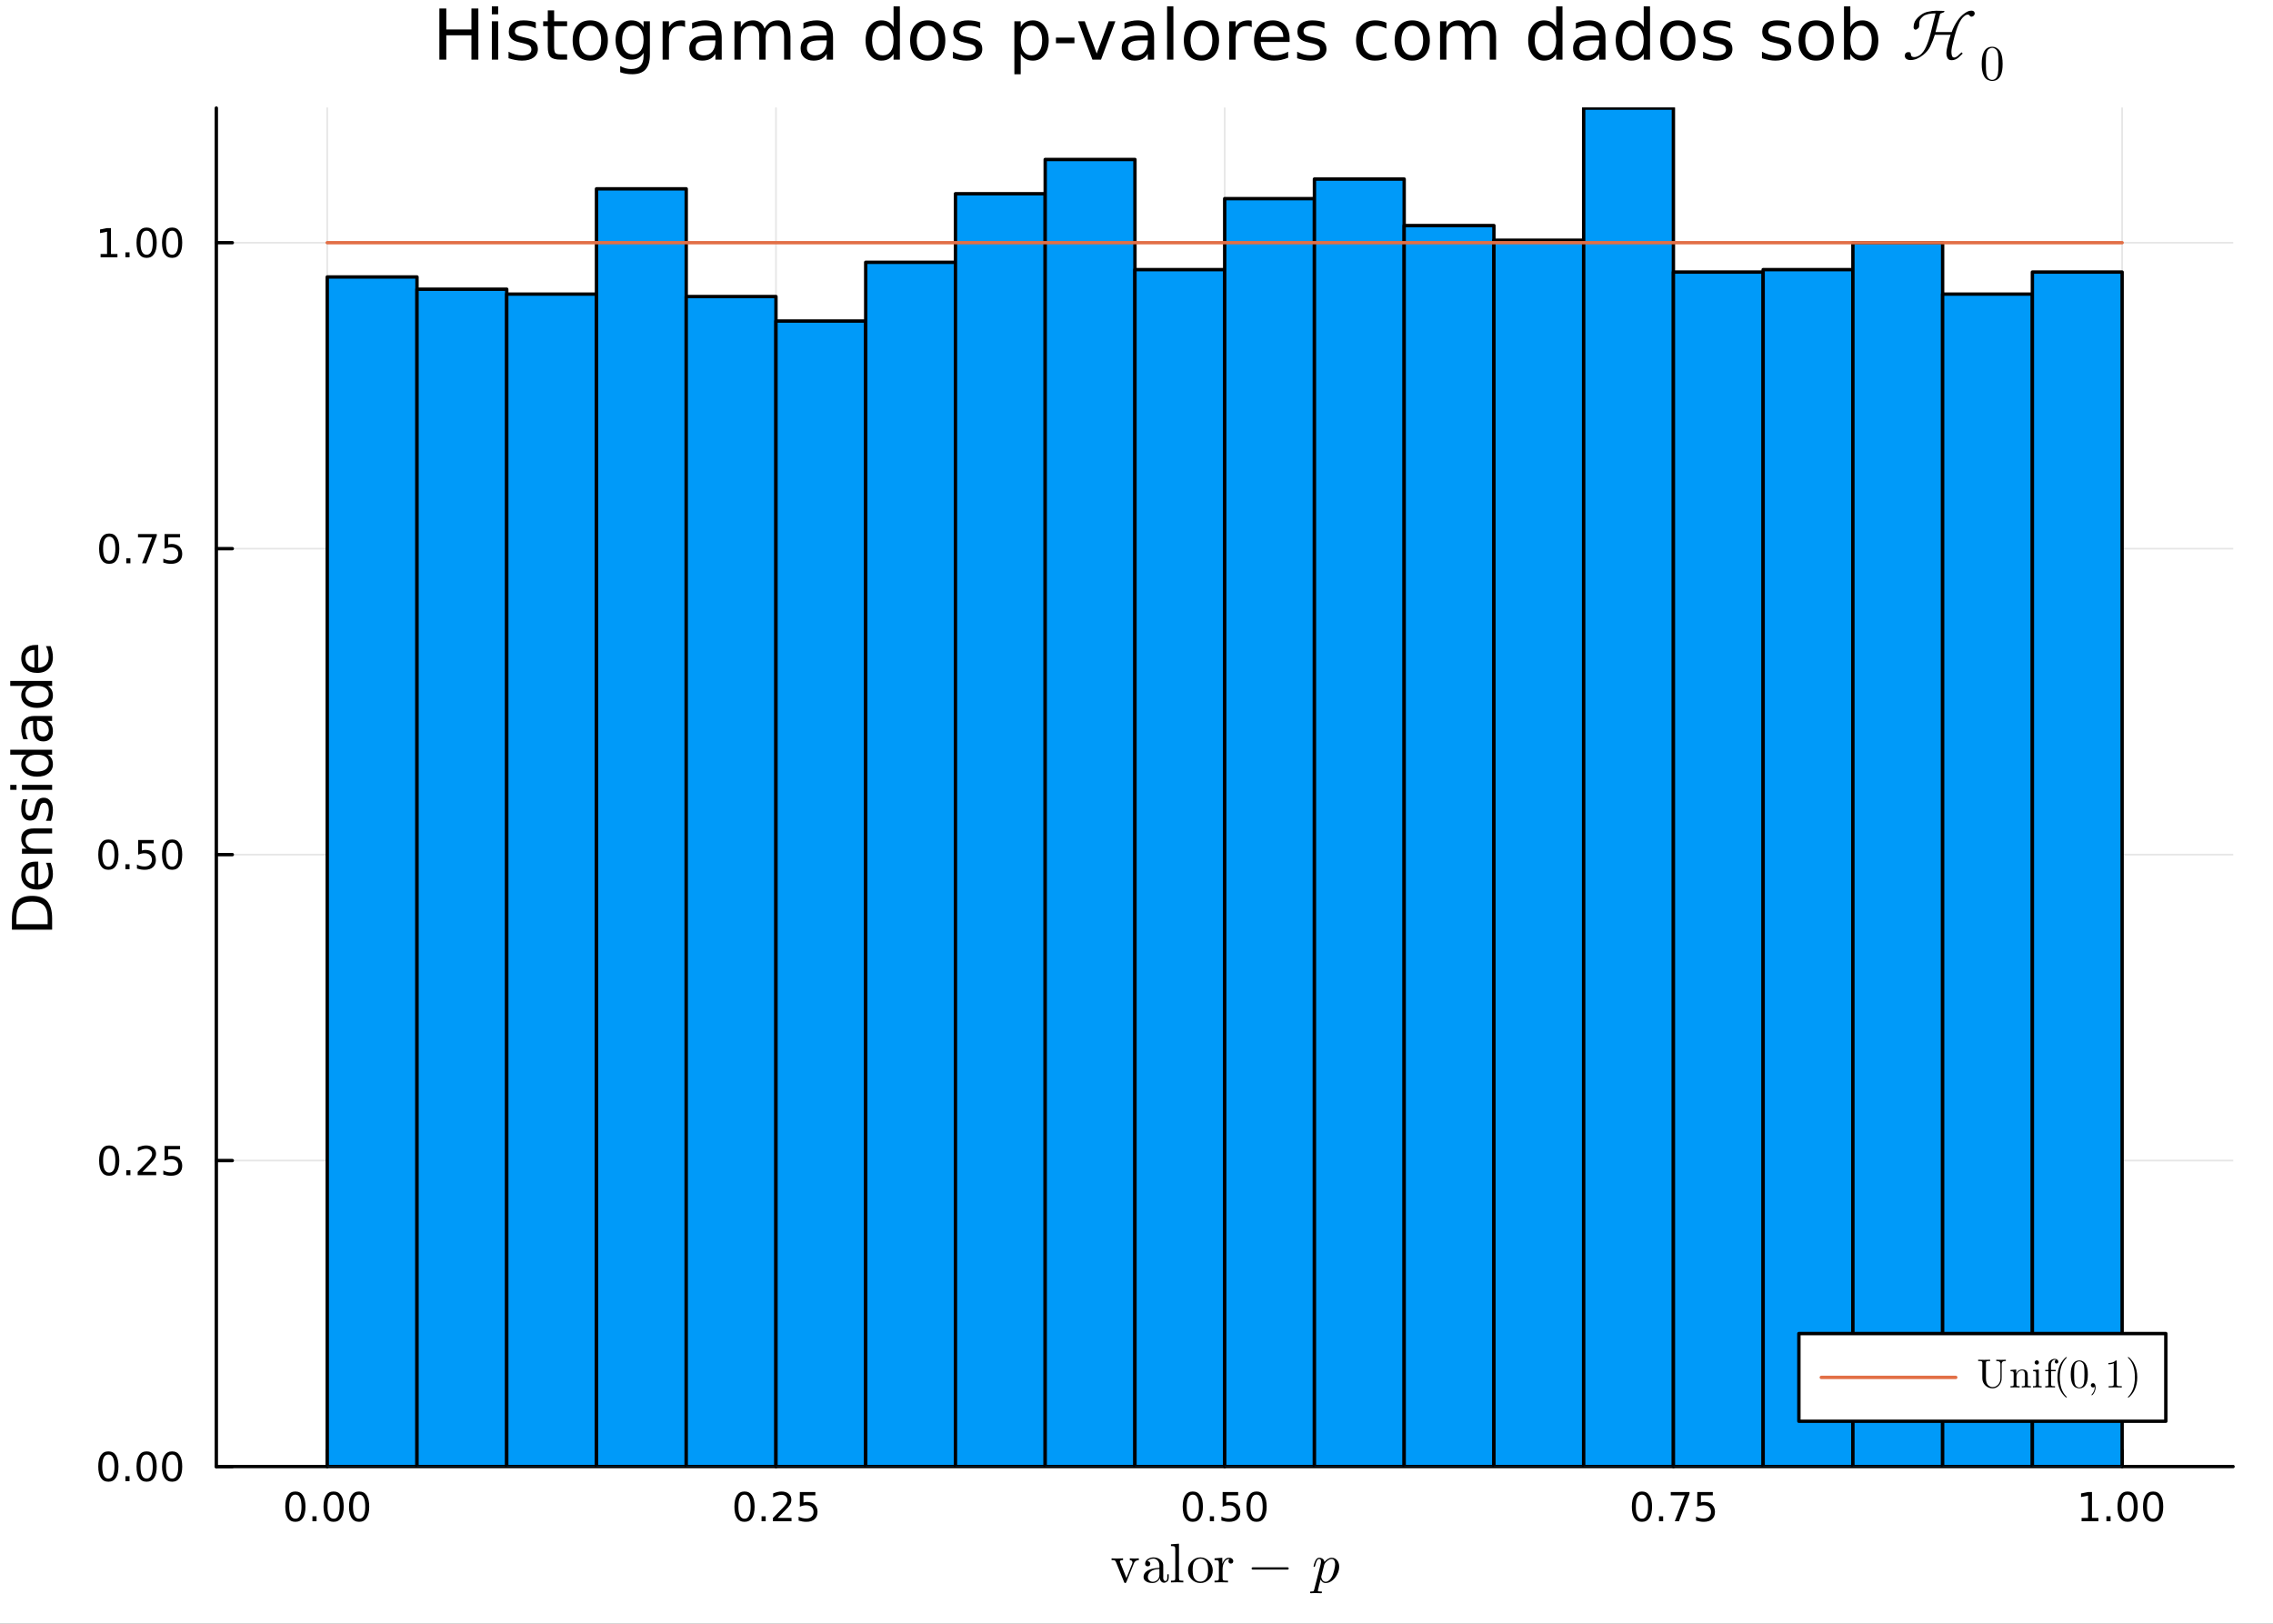 <?xml version="1.0" encoding="utf-8"?>
<svg xmlns="http://www.w3.org/2000/svg" xmlns:xlink="http://www.w3.org/1999/xlink" width="672" height="480" viewBox="0 0 2688 1920">
<rect x="0" y="0" width="2688" height="1920" fill="#333333" stroke="none"/>
<defs>
  <clipPath id="clip570">
    <rect x="0" y="0" width="2688" height="1920"/>
  </clipPath>
</defs>
<path clip-path="url(#clip570)" d="M0 1920 L2688 1920 L2688 0 L0 0  Z" fill="#ffffff" fill-rule="evenodd" fill-opacity="1"/>
<defs>
  <clipPath id="clip571">
    <rect x="537" y="0" width="1883" height="1883"/>
  </clipPath>
</defs>
<path clip-path="url(#clip570)" d="M255.816 1734.12 L2640.76 1734.12 L2640.76 127.792 L255.816 127.792  Z" fill="#ffffff" fill-rule="evenodd" fill-opacity="1"/>
<defs>
  <clipPath id="clip572">
    <rect x="255" y="127" width="2386" height="1607"/>
  </clipPath>
</defs>
<polyline clip-path="url(#clip572)" style="stroke:#000000; stroke-linecap:round; stroke-linejoin:round; stroke-width:2; stroke-opacity:0.1; fill:none" points="386.992,1734.12 386.992,127.792 "/>
<polyline clip-path="url(#clip572)" style="stroke:#000000; stroke-linecap:round; stroke-linejoin:round; stroke-width:2; stroke-opacity:0.1; fill:none" points="917.639,1734.12 917.639,127.792 "/>
<polyline clip-path="url(#clip572)" style="stroke:#000000; stroke-linecap:round; stroke-linejoin:round; stroke-width:2; stroke-opacity:0.1; fill:none" points="1448.29,1734.12 1448.29,127.792 "/>
<polyline clip-path="url(#clip572)" style="stroke:#000000; stroke-linecap:round; stroke-linejoin:round; stroke-width:2; stroke-opacity:0.1; fill:none" points="1978.93,1734.12 1978.93,127.792 "/>
<polyline clip-path="url(#clip572)" style="stroke:#000000; stroke-linecap:round; stroke-linejoin:round; stroke-width:2; stroke-opacity:0.1; fill:none" points="2509.58,1734.12 2509.58,127.792 "/>
<polyline clip-path="url(#clip572)" style="stroke:#000000; stroke-linecap:round; stroke-linejoin:round; stroke-width:2; stroke-opacity:0.1; fill:none" points="255.816,1734.12 2640.76,1734.12 "/>
<polyline clip-path="url(#clip572)" style="stroke:#000000; stroke-linecap:round; stroke-linejoin:round; stroke-width:2; stroke-opacity:0.1; fill:none" points="255.816,1372.33 2640.76,1372.33 "/>
<polyline clip-path="url(#clip572)" style="stroke:#000000; stroke-linecap:round; stroke-linejoin:round; stroke-width:2; stroke-opacity:0.1; fill:none" points="255.816,1010.55 2640.76,1010.55 "/>
<polyline clip-path="url(#clip572)" style="stroke:#000000; stroke-linecap:round; stroke-linejoin:round; stroke-width:2; stroke-opacity:0.1; fill:none" points="255.816,648.762 2640.76,648.762 "/>
<polyline clip-path="url(#clip572)" style="stroke:#000000; stroke-linecap:round; stroke-linejoin:round; stroke-width:2; stroke-opacity:0.1; fill:none" points="255.816,286.977 2640.76,286.977 "/>
<polyline clip-path="url(#clip570)" style="stroke:#000000; stroke-linecap:round; stroke-linejoin:round; stroke-width:4; stroke-opacity:1; fill:none" points="255.816,1734.12 2640.76,1734.12 "/>
<polyline clip-path="url(#clip570)" style="stroke:#000000; stroke-linecap:round; stroke-linejoin:round; stroke-width:4; stroke-opacity:1; fill:none" points="386.992,1734.12 386.992,1715.22 "/>
<polyline clip-path="url(#clip570)" style="stroke:#000000; stroke-linecap:round; stroke-linejoin:round; stroke-width:4; stroke-opacity:1; fill:none" points="917.639,1734.12 917.639,1715.22 "/>
<polyline clip-path="url(#clip570)" style="stroke:#000000; stroke-linecap:round; stroke-linejoin:round; stroke-width:4; stroke-opacity:1; fill:none" points="1448.29,1734.12 1448.29,1715.22 "/>
<polyline clip-path="url(#clip570)" style="stroke:#000000; stroke-linecap:round; stroke-linejoin:round; stroke-width:4; stroke-opacity:1; fill:none" points="1978.93,1734.12 1978.93,1715.22 "/>
<polyline clip-path="url(#clip570)" style="stroke:#000000; stroke-linecap:round; stroke-linejoin:round; stroke-width:4; stroke-opacity:1; fill:none" points="2509.58,1734.12 2509.58,1715.22 "/>
<path clip-path="url(#clip570)" d="M349.296 1767.34 Q345.685 1767.34 343.856 1770.9 Q342.05 1774.45 342.05 1781.58 Q342.05 1788.68 343.856 1792.25 Q345.685 1795.79 349.296 1795.79 Q352.93 1795.79 354.735 1792.25 Q356.564 1788.68 356.564 1781.58 Q356.564 1774.45 354.735 1770.9 Q352.93 1767.34 349.296 1767.34 M349.296 1763.64 Q355.106 1763.64 358.161 1768.24 Q361.24 1772.83 361.24 1781.58 Q361.24 1790.3 358.161 1794.91 Q355.106 1799.49 349.296 1799.49 Q343.486 1799.49 340.407 1794.91 Q337.351 1790.3 337.351 1781.58 Q337.351 1772.83 340.407 1768.24 Q343.486 1763.64 349.296 1763.64 Z" fill="#000000" fill-rule="nonzero" fill-opacity="1" /><path clip-path="url(#clip570)" d="M369.458 1792.94 L374.342 1792.94 L374.342 1798.82 L369.458 1798.82 L369.458 1792.94 Z" fill="#000000" fill-rule="nonzero" fill-opacity="1" /><path clip-path="url(#clip570)" d="M394.527 1767.34 Q390.916 1767.34 389.087 1770.9 Q387.282 1774.45 387.282 1781.58 Q387.282 1788.68 389.087 1792.25 Q390.916 1795.79 394.527 1795.79 Q398.161 1795.79 399.967 1792.25 Q401.795 1788.68 401.795 1781.58 Q401.795 1774.45 399.967 1770.9 Q398.161 1767.34 394.527 1767.34 M394.527 1763.64 Q400.337 1763.64 403.393 1768.24 Q406.471 1772.83 406.471 1781.58 Q406.471 1790.3 403.393 1794.91 Q400.337 1799.49 394.527 1799.49 Q388.717 1799.49 385.638 1794.91 Q382.583 1790.3 382.583 1781.58 Q382.583 1772.83 385.638 1768.24 Q388.717 1763.64 394.527 1763.64 Z" fill="#000000" fill-rule="nonzero" fill-opacity="1" /><path clip-path="url(#clip570)" d="M424.689 1767.34 Q421.078 1767.34 419.249 1770.9 Q417.443 1774.45 417.443 1781.58 Q417.443 1788.68 419.249 1792.25 Q421.078 1795.79 424.689 1795.79 Q428.323 1795.79 430.129 1792.25 Q431.957 1788.68 431.957 1781.58 Q431.957 1774.45 430.129 1770.9 Q428.323 1767.34 424.689 1767.34 M424.689 1763.64 Q430.499 1763.64 433.554 1768.24 Q436.633 1772.83 436.633 1781.58 Q436.633 1790.3 433.554 1794.91 Q430.499 1799.49 424.689 1799.49 Q418.879 1799.49 415.8 1794.91 Q412.744 1790.3 412.744 1781.58 Q412.744 1772.83 415.8 1768.24 Q418.879 1763.64 424.689 1763.64 Z" fill="#000000" fill-rule="nonzero" fill-opacity="1" /><path clip-path="url(#clip570)" d="M880.44 1767.34 Q876.829 1767.34 875.001 1770.9 Q873.195 1774.45 873.195 1781.58 Q873.195 1788.68 875.001 1792.25 Q876.829 1795.79 880.44 1795.79 Q884.075 1795.79 885.88 1792.25 Q887.709 1788.68 887.709 1781.58 Q887.709 1774.45 885.88 1770.9 Q884.075 1767.34 880.44 1767.34 M880.44 1763.64 Q886.25 1763.64 889.306 1768.24 Q892.385 1772.83 892.385 1781.58 Q892.385 1790.3 889.306 1794.91 Q886.25 1799.49 880.44 1799.49 Q874.63 1799.49 871.551 1794.91 Q868.496 1790.3 868.496 1781.58 Q868.496 1772.83 871.551 1768.24 Q874.63 1763.64 880.44 1763.64 Z" fill="#000000" fill-rule="nonzero" fill-opacity="1" /><path clip-path="url(#clip570)" d="M900.602 1792.94 L905.486 1792.94 L905.486 1798.82 L900.602 1798.82 L900.602 1792.94 Z" fill="#000000" fill-rule="nonzero" fill-opacity="1" /><path clip-path="url(#clip570)" d="M919.699 1794.89 L936.019 1794.89 L936.019 1798.82 L914.074 1798.82 L914.074 1794.89 Q916.736 1792.13 921.32 1787.5 Q925.926 1782.85 927.107 1781.51 Q929.352 1778.98 930.232 1777.25 Q931.134 1775.49 931.134 1773.8 Q931.134 1771.04 929.19 1769.31 Q927.269 1767.57 924.167 1767.57 Q921.968 1767.57 919.514 1768.34 Q917.084 1769.1 914.306 1770.65 L914.306 1765.93 Q917.13 1764.79 919.584 1764.21 Q922.037 1763.64 924.074 1763.64 Q929.445 1763.64 932.639 1766.32 Q935.834 1769.01 935.834 1773.5 Q935.834 1775.63 935.023 1777.55 Q934.236 1779.45 932.13 1782.04 Q931.551 1782.71 928.449 1785.93 Q925.347 1789.12 919.699 1794.89 Z" fill="#000000" fill-rule="nonzero" fill-opacity="1" /><path clip-path="url(#clip570)" d="M945.88 1764.26 L964.236 1764.26 L964.236 1768.2 L950.162 1768.2 L950.162 1776.67 Q951.181 1776.32 952.199 1776.16 Q953.218 1775.97 954.236 1775.97 Q960.023 1775.97 963.403 1779.15 Q966.782 1782.32 966.782 1787.73 Q966.782 1793.31 963.31 1796.41 Q959.838 1799.49 953.519 1799.49 Q951.343 1799.49 949.074 1799.12 Q946.829 1798.75 944.421 1798.01 L944.421 1793.31 Q946.505 1794.45 948.727 1795 Q950.949 1795.56 953.426 1795.56 Q957.431 1795.56 959.769 1793.45 Q962.107 1791.34 962.107 1787.73 Q962.107 1784.12 959.769 1782.02 Q957.431 1779.91 953.426 1779.91 Q951.551 1779.91 949.676 1780.33 Q947.824 1780.74 945.88 1781.62 L945.88 1764.26 Z" fill="#000000" fill-rule="nonzero" fill-opacity="1" /><path clip-path="url(#clip570)" d="M1410.59 1767.34 Q1406.98 1767.34 1405.15 1770.9 Q1403.34 1774.45 1403.34 1781.58 Q1403.34 1788.68 1405.15 1792.25 Q1406.98 1795.79 1410.59 1795.79 Q1414.22 1795.79 1416.03 1792.25 Q1417.86 1788.68 1417.86 1781.58 Q1417.86 1774.45 1416.03 1770.9 Q1414.22 1767.34 1410.59 1767.34 M1410.59 1763.64 Q1416.4 1763.64 1419.46 1768.24 Q1422.53 1772.83 1422.53 1781.58 Q1422.53 1790.3 1419.46 1794.91 Q1416.4 1799.49 1410.59 1799.49 Q1404.78 1799.49 1401.7 1794.91 Q1398.65 1790.3 1398.65 1781.58 Q1398.65 1772.83 1401.7 1768.24 Q1404.78 1763.64 1410.59 1763.64 Z" fill="#000000" fill-rule="nonzero" fill-opacity="1" /><path clip-path="url(#clip570)" d="M1430.75 1792.94 L1435.64 1792.94 L1435.64 1798.82 L1430.75 1798.82 L1430.75 1792.94 Z" fill="#000000" fill-rule="nonzero" fill-opacity="1" /><path clip-path="url(#clip570)" d="M1445.87 1764.26 L1464.22 1764.26 L1464.22 1768.2 L1450.15 1768.2 L1450.15 1776.67 Q1451.17 1776.32 1452.19 1776.16 Q1453.21 1775.97 1454.22 1775.97 Q1460.01 1775.97 1463.39 1779.15 Q1466.77 1782.32 1466.77 1787.73 Q1466.77 1793.31 1463.3 1796.41 Q1459.83 1799.49 1453.51 1799.49 Q1451.33 1799.49 1449.06 1799.12 Q1446.82 1798.75 1444.41 1798.01 L1444.41 1793.31 Q1446.49 1794.45 1448.71 1795 Q1450.94 1795.56 1453.41 1795.56 Q1457.42 1795.56 1459.76 1793.45 Q1462.09 1791.34 1462.09 1787.73 Q1462.09 1784.12 1459.76 1782.02 Q1457.42 1779.91 1453.41 1779.91 Q1451.54 1779.91 1449.66 1780.33 Q1447.81 1780.74 1445.87 1781.62 L1445.87 1764.26 Z" fill="#000000" fill-rule="nonzero" fill-opacity="1" /><path clip-path="url(#clip570)" d="M1485.98 1767.34 Q1482.37 1767.34 1480.54 1770.9 Q1478.74 1774.45 1478.74 1781.58 Q1478.74 1788.68 1480.54 1792.25 Q1482.37 1795.79 1485.98 1795.79 Q1489.62 1795.79 1491.42 1792.25 Q1493.25 1788.68 1493.25 1781.58 Q1493.25 1774.45 1491.42 1770.9 Q1489.62 1767.34 1485.98 1767.34 M1485.98 1763.64 Q1491.79 1763.64 1494.85 1768.24 Q1497.93 1772.83 1497.93 1781.58 Q1497.93 1790.3 1494.85 1794.91 Q1491.79 1799.49 1485.98 1799.49 Q1480.17 1799.49 1477.09 1794.91 Q1474.04 1790.3 1474.04 1781.58 Q1474.04 1772.83 1477.09 1768.24 Q1480.17 1763.64 1485.98 1763.64 Z" fill="#000000" fill-rule="nonzero" fill-opacity="1" /><path clip-path="url(#clip570)" d="M1941.73 1767.34 Q1938.12 1767.34 1936.29 1770.9 Q1934.49 1774.45 1934.49 1781.58 Q1934.49 1788.68 1936.29 1792.25 Q1938.12 1795.79 1941.73 1795.79 Q1945.37 1795.79 1947.17 1792.25 Q1949 1788.68 1949 1781.58 Q1949 1774.45 1947.17 1770.9 Q1945.37 1767.34 1941.73 1767.34 M1941.73 1763.64 Q1947.54 1763.64 1950.6 1768.24 Q1953.68 1772.83 1953.68 1781.58 Q1953.68 1790.3 1950.6 1794.91 Q1947.54 1799.49 1941.73 1799.49 Q1935.92 1799.49 1932.85 1794.91 Q1929.79 1790.3 1929.79 1781.58 Q1929.79 1772.83 1932.85 1768.24 Q1935.92 1763.64 1941.73 1763.64 Z" fill="#000000" fill-rule="nonzero" fill-opacity="1" /><path clip-path="url(#clip570)" d="M1961.9 1792.94 L1966.78 1792.94 L1966.78 1798.82 L1961.9 1798.82 L1961.9 1792.94 Z" fill="#000000" fill-rule="nonzero" fill-opacity="1" /><path clip-path="url(#clip570)" d="M1975.78 1764.26 L1998.01 1764.26 L1998.01 1766.25 L1985.46 1798.82 L1980.58 1798.82 L1992.38 1768.2 L1975.78 1768.2 L1975.78 1764.26 Z" fill="#000000" fill-rule="nonzero" fill-opacity="1" /><path clip-path="url(#clip570)" d="M2007.17 1764.26 L2025.53 1764.26 L2025.53 1768.2 L2011.46 1768.2 L2011.46 1776.67 Q2012.47 1776.32 2013.49 1776.16 Q2014.51 1775.97 2015.53 1775.97 Q2021.32 1775.97 2024.7 1779.15 Q2028.08 1782.32 2028.08 1787.73 Q2028.08 1793.31 2024.6 1796.41 Q2021.13 1799.49 2014.81 1799.49 Q2012.64 1799.49 2010.37 1799.12 Q2008.12 1798.75 2005.72 1798.01 L2005.72 1793.31 Q2007.8 1794.45 2010.02 1795 Q2012.24 1795.56 2014.72 1795.56 Q2018.72 1795.56 2021.06 1793.45 Q2023.4 1791.34 2023.4 1787.73 Q2023.4 1784.12 2021.06 1782.02 Q2018.72 1779.91 2014.72 1779.91 Q2012.84 1779.91 2010.97 1780.33 Q2009.12 1780.74 2007.17 1781.62 L2007.17 1764.26 Z" fill="#000000" fill-rule="nonzero" fill-opacity="1" /><path clip-path="url(#clip570)" d="M2461.65 1794.89 L2469.29 1794.89 L2469.29 1768.52 L2460.98 1770.19 L2460.98 1765.93 L2469.24 1764.26 L2473.92 1764.26 L2473.92 1794.89 L2481.56 1794.89 L2481.56 1798.82 L2461.65 1798.82 L2461.65 1794.89 Z" fill="#000000" fill-rule="nonzero" fill-opacity="1" /><path clip-path="url(#clip570)" d="M2491 1792.94 L2495.89 1792.94 L2495.89 1798.82 L2491 1798.82 L2491 1792.94 Z" fill="#000000" fill-rule="nonzero" fill-opacity="1" /><path clip-path="url(#clip570)" d="M2516.07 1767.34 Q2512.46 1767.34 2510.63 1770.9 Q2508.83 1774.45 2508.83 1781.58 Q2508.83 1788.68 2510.63 1792.25 Q2512.46 1795.79 2516.07 1795.79 Q2519.71 1795.79 2521.51 1792.25 Q2523.34 1788.68 2523.34 1781.58 Q2523.34 1774.45 2521.51 1770.9 Q2519.71 1767.34 2516.07 1767.34 M2516.07 1763.64 Q2521.88 1763.64 2524.94 1768.24 Q2528.02 1772.83 2528.02 1781.58 Q2528.02 1790.3 2524.94 1794.91 Q2521.88 1799.49 2516.07 1799.49 Q2510.26 1799.49 2507.18 1794.91 Q2504.13 1790.3 2504.13 1781.58 Q2504.13 1772.83 2507.18 1768.24 Q2510.26 1763.64 2516.07 1763.64 Z" fill="#000000" fill-rule="nonzero" fill-opacity="1" /><path clip-path="url(#clip570)" d="M2546.23 1767.34 Q2542.62 1767.34 2540.8 1770.9 Q2538.99 1774.45 2538.99 1781.58 Q2538.99 1788.68 2540.8 1792.25 Q2542.62 1795.79 2546.23 1795.79 Q2549.87 1795.79 2551.67 1792.25 Q2553.5 1788.68 2553.5 1781.58 Q2553.5 1774.45 2551.67 1770.9 Q2549.87 1767.34 2546.23 1767.34 M2546.23 1763.64 Q2552.05 1763.64 2555.1 1768.24 Q2558.18 1772.83 2558.18 1781.58 Q2558.18 1790.3 2555.1 1794.91 Q2552.05 1799.49 2546.23 1799.49 Q2540.42 1799.49 2537.35 1794.91 Q2534.29 1790.3 2534.29 1781.58 Q2534.29 1772.83 2537.35 1768.24 Q2540.42 1763.64 2546.23 1763.64 Z" fill="#000000" fill-rule="nonzero" fill-opacity="1" /><path clip-path="url(#clip570)" d="M1314.5 1844.74 L1314.5 1842.68 Q1317.47 1842.87 1320.91 1842.87 Q1322.17 1842.87 1328.1 1842.68 L1328.1 1844.74 Q1324.33 1844.74 1324.33 1846.45 Q1324.33 1846.7 1324.71 1847.57 L1332.12 1865.96 L1338.85 1849.15 Q1339.24 1848.02 1339.24 1847.57 Q1339.24 1846.45 1338.47 1845.64 Q1337.72 1844.8 1336.08 1844.74 L1336.08 1842.68 Q1339.43 1842.87 1341.81 1842.87 Q1344.52 1842.87 1346.74 1842.68 L1346.74 1844.74 Q1344.78 1844.74 1343.39 1845.64 Q1342.01 1846.51 1341.56 1847.28 Q1341.14 1848.02 1340.69 1849.15 L1332.06 1870.6 Q1331.54 1871.86 1330.67 1871.86 Q1330.09 1871.86 1329.83 1871.6 Q1329.61 1871.37 1329.29 1870.6 L1319.79 1847.19 Q1319.14 1845.55 1318.3 1845.16 Q1317.47 1844.74 1314.5 1844.74 Z" fill="#000000" fill-rule="nonzero" fill-opacity="1" /><path clip-path="url(#clip570)" d="M1352.34 1864.84 Q1352.34 1859.23 1358.94 1856.27 Q1362.9 1854.37 1371.08 1853.89 L1371.08 1851.47 Q1371.08 1847.38 1368.92 1845.22 Q1366.8 1843.03 1364.09 1843.03 Q1359.26 1843.03 1356.94 1846.06 Q1358.91 1846.12 1359.62 1847.12 Q1360.33 1848.09 1360.33 1849.09 Q1360.33 1850.41 1359.49 1851.28 Q1358.68 1852.12 1357.3 1852.12 Q1355.98 1852.12 1355.11 1851.31 Q1354.24 1850.47 1354.24 1849.02 Q1354.24 1845.8 1357.14 1843.68 Q1360.07 1841.55 1364.22 1841.55 Q1369.63 1841.55 1373.24 1845.19 Q1374.37 1846.32 1374.91 1847.77 Q1375.49 1849.22 1375.56 1850.18 Q1375.62 1851.12 1375.62 1852.98 L1375.62 1866.16 Q1375.62 1866.54 1375.75 1867.19 Q1375.88 1867.83 1376.46 1868.67 Q1377.07 1869.47 1378.07 1869.47 Q1380.45 1869.47 1380.42 1865.26 L1380.42 1861.55 L1382.1 1861.55 L1382.1 1865.26 Q1382.1 1868.77 1380.23 1870.15 Q1378.39 1871.5 1376.69 1871.5 Q1374.5 1871.5 1373.11 1869.89 Q1371.73 1868.28 1371.53 1866.09 Q1370.53 1868.6 1368.25 1870.25 Q1365.99 1871.86 1362.9 1871.86 Q1360.52 1871.86 1358.26 1871.25 Q1356.04 1870.67 1354.17 1869.02 Q1352.34 1867.35 1352.34 1864.84 M1357.43 1864.77 Q1357.43 1867.22 1359.17 1868.8 Q1360.91 1870.38 1363.35 1870.38 Q1366.12 1870.38 1368.6 1868.25 Q1371.08 1866.09 1371.08 1861.87 L1371.08 1855.27 Q1363.77 1855.53 1360.58 1858.46 Q1357.43 1861.36 1357.43 1864.77 Z" fill="#000000" fill-rule="nonzero" fill-opacity="1" /><path clip-path="url(#clip570)" d="M1384.74 1871.12 L1384.74 1869.09 Q1388.25 1869.09 1389.05 1868.67 Q1389.86 1868.22 1389.86 1866.09 L1389.86 1831.79 Q1389.86 1829.35 1388.99 1828.73 Q1388.15 1828.12 1384.74 1828.12 L1384.74 1826.06 L1394.21 1825.35 L1394.21 1866.09 Q1394.21 1868.22 1395.04 1868.67 Q1395.88 1869.09 1399.36 1869.09 L1399.36 1871.12 Q1398.55 1871.12 1396.88 1871.05 Q1395.2 1870.99 1393.98 1870.96 Q1392.76 1870.92 1392.05 1870.92 Q1391.28 1870.92 1384.74 1871.12 Z" fill="#000000" fill-rule="nonzero" fill-opacity="1" /><path clip-path="url(#clip570)" d="M1409.28 1867.57 Q1404.94 1863.26 1404.94 1857.01 Q1404.94 1850.73 1409.19 1846.16 Q1413.47 1841.55 1419.59 1841.55 Q1425.58 1841.55 1429.86 1846.12 Q1434.18 1850.67 1434.18 1857.01 Q1434.18 1863.23 1429.83 1867.54 Q1425.52 1871.86 1419.53 1871.86 Q1413.66 1871.86 1409.28 1867.57 M1410.41 1856.46 Q1410.41 1862.87 1412.09 1865.77 Q1414.66 1870.18 1419.59 1870.18 Q1422.04 1870.18 1424.07 1868.86 Q1426.13 1867.54 1427.25 1865.32 Q1428.7 1862.42 1428.7 1856.46 Q1428.7 1850.12 1426.97 1847.32 Q1424.39 1843.03 1419.53 1843.03 Q1417.4 1843.03 1415.31 1844.16 Q1413.25 1845.26 1411.99 1847.45 Q1410.41 1850.34 1410.41 1856.46 Z" fill="#000000" fill-rule="nonzero" fill-opacity="1" /><path clip-path="url(#clip570)" d="M1436.28 1871.12 L1436.28 1869.09 Q1439.79 1869.09 1440.6 1868.67 Q1441.43 1868.22 1441.43 1866.09 L1441.43 1848.41 Q1441.43 1845.96 1440.56 1845.35 Q1439.73 1844.74 1436.28 1844.74 L1436.28 1842.68 L1445.46 1841.97 L1445.46 1849.22 Q1446.39 1846.38 1448.36 1844.19 Q1450.35 1841.97 1453.57 1841.97 Q1455.7 1841.97 1457.05 1843.16 Q1458.44 1844.35 1458.44 1846 Q1458.44 1847.45 1457.54 1848.19 Q1456.67 1848.89 1455.6 1848.89 Q1454.41 1848.89 1453.57 1848.15 Q1452.77 1847.38 1452.77 1846.06 Q1452.77 1845.26 1453.12 1844.64 Q1453.51 1844 1453.8 1843.77 Q1454.09 1843.55 1454.28 1843.48 Q1454.15 1843.42 1453.57 1843.42 Q1449.94 1843.42 1447.84 1847.06 Q1445.78 1850.67 1445.78 1855.82 L1445.78 1865.96 Q1445.78 1867.86 1446.55 1868.48 Q1447.36 1869.09 1450.8 1869.09 L1452.19 1869.09 L1452.19 1871.12 Q1449.55 1870.92 1443.82 1870.92 Q1443.01 1870.92 1441.76 1870.96 Q1440.5 1870.99 1438.86 1871.05 Q1437.21 1871.12 1436.28 1871.12 Z" fill="#000000" fill-rule="nonzero" fill-opacity="1" /><path clip-path="url(#clip570)" d="M1523.64 1853.69 Q1524.03 1854.08 1524.03 1854.63 Q1524.03 1855.17 1523.64 1855.56 Q1523.25 1855.95 1522.71 1855.95 L1481.42 1855.95 Q1480.87 1855.95 1480.49 1855.56 Q1480.1 1855.17 1480.1 1854.63 Q1480.1 1854.08 1480.49 1853.69 Q1480.87 1853.31 1481.42 1853.31 L1522.71 1853.31 Q1523.25 1853.31 1523.64 1853.69 Z" fill="#000000" fill-rule="nonzero" fill-opacity="1" /><path clip-path="url(#clip570)" d="M1583.67 1852.5 Q1583.67 1857.2 1581.29 1861.74 Q1578.94 1866.29 1575.24 1869.09 Q1571.53 1871.86 1567.76 1871.86 Q1565.51 1871.86 1564 1870.63 Q1562.51 1869.38 1561.71 1867.61 Q1561.1 1869.8 1559.78 1875.05 Q1558.46 1880.3 1558.46 1880.81 Q1558.46 1881.1 1558.52 1881.23 Q1558.58 1881.36 1558.87 1881.52 Q1559.16 1881.71 1559.87 1881.78 Q1560.58 1881.87 1561.77 1881.87 Q1562.39 1881.87 1562.61 1881.87 Q1562.87 1881.91 1563.09 1882.07 Q1563.35 1882.23 1563.35 1882.58 Q1563.35 1883.9 1562.16 1883.9 Q1561.1 1883.9 1558.91 1883.81 Q1556.72 1883.71 1555.62 1883.71 Q1554.69 1883.71 1552.82 1883.81 Q1550.95 1883.9 1550.08 1883.9 Q1549.21 1883.9 1549.21 1883.13 Q1549.21 1882.68 1549.34 1882.39 Q1549.44 1882.13 1549.7 1882 Q1549.95 1881.91 1550.18 1881.87 Q1550.37 1881.87 1550.76 1881.87 Q1552.24 1881.87 1552.88 1881.62 Q1553.53 1881.39 1553.75 1880.91 Q1554.01 1880.46 1554.3 1879.17 L1561.71 1849.8 Q1562.16 1847.83 1562.16 1846.45 Q1562.16 1844.71 1561.61 1844.06 Q1561.06 1843.42 1560.1 1843.42 Q1558.42 1843.42 1557.33 1845.42 Q1556.23 1847.41 1555.3 1851.28 Q1555.01 1852.34 1554.82 1852.57 Q1554.66 1852.79 1554.17 1852.79 Q1553.37 1852.76 1553.37 1852.12 Q1553.37 1851.95 1553.63 1850.92 Q1553.88 1849.86 1554.37 1848.31 Q1554.88 1846.74 1555.43 1845.74 Q1555.75 1845.06 1556.04 1844.61 Q1556.33 1844.16 1556.91 1843.45 Q1557.52 1842.74 1558.39 1842.36 Q1559.26 1841.97 1560.32 1841.97 Q1562.39 1841.97 1564.09 1843.19 Q1565.8 1844.42 1566.25 1846.9 Q1568.09 1844.74 1570.34 1843.36 Q1572.59 1841.97 1574.88 1841.97 Q1578.68 1841.97 1581.16 1844.93 Q1583.67 1847.86 1583.67 1852.5 M1578.91 1849.6 Q1578.91 1846.67 1577.78 1845.06 Q1576.68 1843.42 1574.69 1843.42 Q1572.21 1843.42 1569.34 1845.93 Q1566.51 1848.31 1565.93 1850.54 L1562.67 1863.45 L1562.48 1864.51 Q1562.48 1864.71 1562.58 1865.29 Q1562.71 1865.83 1563.06 1866.74 Q1563.45 1867.64 1563.96 1868.44 Q1564.51 1869.22 1565.48 1869.8 Q1566.48 1870.38 1567.7 1870.38 Q1569.66 1870.38 1571.79 1868.64 Q1573.95 1866.9 1575.56 1863.61 Q1576.56 1861.49 1577.72 1856.91 Q1578.91 1852.31 1578.91 1849.6 Z" fill="#000000" fill-rule="nonzero" fill-opacity="1" /><polyline clip-path="url(#clip570)" style="stroke:#000000; stroke-linecap:round; stroke-linejoin:round; stroke-width:4; stroke-opacity:1; fill:none" points="255.816,1734.12 255.816,127.792 "/>
<polyline clip-path="url(#clip570)" style="stroke:#000000; stroke-linecap:round; stroke-linejoin:round; stroke-width:4; stroke-opacity:1; fill:none" points="255.816,1734.12 274.714,1734.12 "/>
<polyline clip-path="url(#clip570)" style="stroke:#000000; stroke-linecap:round; stroke-linejoin:round; stroke-width:4; stroke-opacity:1; fill:none" points="255.816,1372.33 274.714,1372.33 "/>
<polyline clip-path="url(#clip570)" style="stroke:#000000; stroke-linecap:round; stroke-linejoin:round; stroke-width:4; stroke-opacity:1; fill:none" points="255.816,1010.55 274.714,1010.55 "/>
<polyline clip-path="url(#clip570)" style="stroke:#000000; stroke-linecap:round; stroke-linejoin:round; stroke-width:4; stroke-opacity:1; fill:none" points="255.816,648.762 274.714,648.762 "/>
<polyline clip-path="url(#clip570)" style="stroke:#000000; stroke-linecap:round; stroke-linejoin:round; stroke-width:4; stroke-opacity:1; fill:none" points="255.816,286.977 274.714,286.977 "/>
<path clip-path="url(#clip570)" d="M128.159 1719.92 Q124.548 1719.92 122.719 1723.48 Q120.913 1727.02 120.913 1734.15 Q120.913 1741.26 122.719 1744.82 Q124.548 1748.36 128.159 1748.36 Q131.793 1748.36 133.599 1744.82 Q135.427 1741.26 135.427 1734.15 Q135.427 1727.02 133.599 1723.48 Q131.793 1719.92 128.159 1719.92 M128.159 1716.21 Q133.969 1716.21 137.025 1720.82 Q140.103 1725.4 140.103 1734.15 Q140.103 1742.88 137.025 1747.48 Q133.969 1752.07 128.159 1752.07 Q122.349 1752.07 119.27 1747.48 Q116.214 1742.88 116.214 1734.15 Q116.214 1725.4 119.27 1720.82 Q122.349 1716.21 128.159 1716.21 Z" fill="#000000" fill-rule="nonzero" fill-opacity="1" /><path clip-path="url(#clip570)" d="M148.321 1745.52 L153.205 1745.52 L153.205 1751.4 L148.321 1751.4 L148.321 1745.52 Z" fill="#000000" fill-rule="nonzero" fill-opacity="1" /><path clip-path="url(#clip570)" d="M173.39 1719.92 Q169.779 1719.92 167.95 1723.48 Q166.145 1727.02 166.145 1734.15 Q166.145 1741.26 167.95 1744.82 Q169.779 1748.36 173.39 1748.36 Q177.024 1748.36 178.83 1744.82 Q180.659 1741.26 180.659 1734.15 Q180.659 1727.02 178.83 1723.48 Q177.024 1719.92 173.39 1719.92 M173.39 1716.21 Q179.2 1716.21 182.256 1720.82 Q185.334 1725.4 185.334 1734.15 Q185.334 1742.88 182.256 1747.48 Q179.2 1752.07 173.39 1752.07 Q167.58 1752.07 164.501 1747.48 Q161.446 1742.88 161.446 1734.15 Q161.446 1725.4 164.501 1720.82 Q167.58 1716.21 173.39 1716.21 Z" fill="#000000" fill-rule="nonzero" fill-opacity="1" /><path clip-path="url(#clip570)" d="M203.552 1719.92 Q199.941 1719.92 198.112 1723.48 Q196.307 1727.02 196.307 1734.15 Q196.307 1741.26 198.112 1744.82 Q199.941 1748.36 203.552 1748.36 Q207.186 1748.36 208.992 1744.82 Q210.82 1741.26 210.82 1734.15 Q210.82 1727.02 208.992 1723.48 Q207.186 1719.92 203.552 1719.92 M203.552 1716.21 Q209.362 1716.21 212.418 1720.82 Q215.496 1725.4 215.496 1734.15 Q215.496 1742.88 212.418 1747.48 Q209.362 1752.07 203.552 1752.07 Q197.742 1752.07 194.663 1747.48 Q191.608 1742.88 191.608 1734.15 Q191.608 1725.4 194.663 1720.82 Q197.742 1716.21 203.552 1716.21 Z" fill="#000000" fill-rule="nonzero" fill-opacity="1" /><path clip-path="url(#clip570)" d="M129.154 1358.13 Q125.543 1358.13 123.714 1361.7 Q121.909 1365.24 121.909 1372.37 Q121.909 1379.47 123.714 1383.04 Q125.543 1386.58 129.154 1386.58 Q132.788 1386.58 134.594 1383.04 Q136.423 1379.47 136.423 1372.37 Q136.423 1365.24 134.594 1361.7 Q132.788 1358.13 129.154 1358.13 M129.154 1354.43 Q134.964 1354.43 138.02 1359.03 Q141.099 1363.62 141.099 1372.37 Q141.099 1381.09 138.02 1385.7 Q134.964 1390.28 129.154 1390.28 Q123.344 1390.28 120.265 1385.7 Q117.21 1381.09 117.21 1372.37 Q117.21 1363.62 120.265 1359.03 Q123.344 1354.43 129.154 1354.43 Z" fill="#000000" fill-rule="nonzero" fill-opacity="1" /><path clip-path="url(#clip570)" d="M149.316 1383.73 L154.2 1383.73 L154.2 1389.61 L149.316 1389.61 L149.316 1383.73 Z" fill="#000000" fill-rule="nonzero" fill-opacity="1" /><path clip-path="url(#clip570)" d="M168.413 1385.68 L184.733 1385.68 L184.733 1389.61 L162.788 1389.61 L162.788 1385.68 Q165.45 1382.92 170.034 1378.29 Q174.64 1373.64 175.821 1372.3 Q178.066 1369.77 178.946 1368.04 Q179.848 1366.28 179.848 1364.59 Q179.848 1361.83 177.904 1360.1 Q175.983 1358.36 172.881 1358.36 Q170.682 1358.36 168.228 1359.13 Q165.798 1359.89 163.02 1361.44 L163.02 1356.72 Q165.844 1355.58 168.297 1355.01 Q170.751 1354.43 172.788 1354.43 Q178.159 1354.43 181.353 1357.11 Q184.547 1359.8 184.547 1364.29 Q184.547 1366.42 183.737 1368.34 Q182.95 1370.24 180.844 1372.83 Q180.265 1373.5 177.163 1376.72 Q174.061 1379.91 168.413 1385.68 Z" fill="#000000" fill-rule="nonzero" fill-opacity="1" /><path clip-path="url(#clip570)" d="M194.594 1355.05 L212.95 1355.05 L212.95 1358.99 L198.876 1358.99 L198.876 1367.46 Q199.895 1367.11 200.913 1366.95 Q201.932 1366.77 202.95 1366.77 Q208.737 1366.77 212.117 1369.94 Q215.496 1373.11 215.496 1378.52 Q215.496 1384.1 212.024 1387.2 Q208.552 1390.28 202.233 1390.28 Q200.057 1390.28 197.788 1389.91 Q195.543 1389.54 193.135 1388.8 L193.135 1384.1 Q195.219 1385.24 197.441 1385.79 Q199.663 1386.35 202.14 1386.35 Q206.145 1386.35 208.482 1384.24 Q210.82 1382.14 210.82 1378.52 Q210.82 1374.91 208.482 1372.81 Q206.145 1370.7 202.14 1370.7 Q200.265 1370.7 198.39 1371.12 Q196.538 1371.53 194.594 1372.41 L194.594 1355.05 Z" fill="#000000" fill-rule="nonzero" fill-opacity="1" /><path clip-path="url(#clip570)" d="M128.159 996.346 Q124.548 996.346 122.719 999.911 Q120.913 1003.45 120.913 1010.58 Q120.913 1017.69 122.719 1021.25 Q124.548 1024.79 128.159 1024.79 Q131.793 1024.79 133.599 1021.25 Q135.427 1017.69 135.427 1010.58 Q135.427 1003.45 133.599 999.911 Q131.793 996.346 128.159 996.346 M128.159 992.642 Q133.969 992.642 137.025 997.249 Q140.103 1001.83 140.103 1010.58 Q140.103 1019.31 137.025 1023.92 Q133.969 1028.5 128.159 1028.5 Q122.349 1028.5 119.27 1023.92 Q116.214 1019.31 116.214 1010.58 Q116.214 1001.83 119.27 997.249 Q122.349 992.642 128.159 992.642 Z" fill="#000000" fill-rule="nonzero" fill-opacity="1" /><path clip-path="url(#clip570)" d="M148.321 1021.95 L153.205 1021.95 L153.205 1027.83 L148.321 1027.83 L148.321 1021.95 Z" fill="#000000" fill-rule="nonzero" fill-opacity="1" /><path clip-path="url(#clip570)" d="M163.436 993.267 L181.793 993.267 L181.793 997.202 L167.719 997.202 L167.719 1005.67 Q168.737 1005.33 169.756 1005.17 Q170.774 1004.98 171.793 1004.98 Q177.58 1004.98 180.959 1008.15 Q184.339 1011.32 184.339 1016.74 Q184.339 1022.32 180.867 1025.42 Q177.395 1028.5 171.075 1028.5 Q168.899 1028.5 166.631 1028.13 Q164.385 1027.76 161.978 1027.02 L161.978 1022.32 Q164.061 1023.45 166.284 1024.01 Q168.506 1024.56 170.983 1024.56 Q174.987 1024.56 177.325 1022.46 Q179.663 1020.35 179.663 1016.74 Q179.663 1013.13 177.325 1011.02 Q174.987 1008.92 170.983 1008.92 Q169.108 1008.92 167.233 1009.33 Q165.381 1009.75 163.436 1010.63 L163.436 993.267 Z" fill="#000000" fill-rule="nonzero" fill-opacity="1" /><path clip-path="url(#clip570)" d="M203.552 996.346 Q199.941 996.346 198.112 999.911 Q196.307 1003.45 196.307 1010.58 Q196.307 1017.69 198.112 1021.25 Q199.941 1024.79 203.552 1024.79 Q207.186 1024.79 208.992 1021.25 Q210.82 1017.69 210.82 1010.58 Q210.82 1003.45 208.992 999.911 Q207.186 996.346 203.552 996.346 M203.552 992.642 Q209.362 992.642 212.418 997.249 Q215.496 1001.83 215.496 1010.58 Q215.496 1019.31 212.418 1023.92 Q209.362 1028.5 203.552 1028.5 Q197.742 1028.5 194.663 1023.92 Q191.608 1019.31 191.608 1010.58 Q191.608 1001.83 194.663 997.249 Q197.742 992.642 203.552 992.642 Z" fill="#000000" fill-rule="nonzero" fill-opacity="1" /><path clip-path="url(#clip570)" d="M129.154 634.561 Q125.543 634.561 123.714 638.126 Q121.909 641.667 121.909 648.797 Q121.909 655.904 123.714 659.468 Q125.543 663.01 129.154 663.01 Q132.788 663.01 134.594 659.468 Q136.423 655.904 136.423 648.797 Q136.423 641.667 134.594 638.126 Q132.788 634.561 129.154 634.561 M129.154 630.857 Q134.964 630.857 138.02 635.464 Q141.099 640.047 141.099 648.797 Q141.099 657.524 138.02 662.13 Q134.964 666.714 129.154 666.714 Q123.344 666.714 120.265 662.13 Q117.21 657.524 117.21 648.797 Q117.21 640.047 120.265 635.464 Q123.344 630.857 129.154 630.857 Z" fill="#000000" fill-rule="nonzero" fill-opacity="1" /><path clip-path="url(#clip570)" d="M149.316 660.163 L154.2 660.163 L154.2 666.042 L149.316 666.042 L149.316 660.163 Z" fill="#000000" fill-rule="nonzero" fill-opacity="1" /><path clip-path="url(#clip570)" d="M163.205 631.482 L185.427 631.482 L185.427 633.473 L172.881 666.042 L167.997 666.042 L179.802 635.418 L163.205 635.418 L163.205 631.482 Z" fill="#000000" fill-rule="nonzero" fill-opacity="1" /><path clip-path="url(#clip570)" d="M194.594 631.482 L212.95 631.482 L212.95 635.418 L198.876 635.418 L198.876 643.89 Q199.895 643.542 200.913 643.38 Q201.932 643.195 202.95 643.195 Q208.737 643.195 212.117 646.367 Q215.496 649.538 215.496 654.954 Q215.496 660.533 212.024 663.635 Q208.552 666.714 202.233 666.714 Q200.057 666.714 197.788 666.343 Q195.543 665.973 193.135 665.232 L193.135 660.533 Q195.219 661.667 197.441 662.223 Q199.663 662.778 202.14 662.778 Q206.145 662.778 208.482 660.672 Q210.82 658.566 210.82 654.954 Q210.82 651.343 208.482 649.237 Q206.145 647.13 202.14 647.13 Q200.265 647.13 198.39 647.547 Q196.538 647.964 194.594 648.843 L194.594 631.482 Z" fill="#000000" fill-rule="nonzero" fill-opacity="1" /><path clip-path="url(#clip570)" d="M118.969 300.322 L126.608 300.322 L126.608 273.957 L118.298 275.623 L118.298 271.364 L126.562 269.697 L131.238 269.697 L131.238 300.322 L138.876 300.322 L138.876 304.257 L118.969 304.257 L118.969 300.322 Z" fill="#000000" fill-rule="nonzero" fill-opacity="1" /><path clip-path="url(#clip570)" d="M148.321 298.378 L153.205 298.378 L153.205 304.257 L148.321 304.257 L148.321 298.378 Z" fill="#000000" fill-rule="nonzero" fill-opacity="1" /><path clip-path="url(#clip570)" d="M173.39 272.776 Q169.779 272.776 167.95 276.341 Q166.145 279.883 166.145 287.012 Q166.145 294.119 167.95 297.683 Q169.779 301.225 173.39 301.225 Q177.024 301.225 178.83 297.683 Q180.659 294.119 180.659 287.012 Q180.659 279.883 178.83 276.341 Q177.024 272.776 173.39 272.776 M173.39 269.072 Q179.2 269.072 182.256 273.679 Q185.334 278.262 185.334 287.012 Q185.334 295.739 182.256 300.345 Q179.2 304.929 173.39 304.929 Q167.58 304.929 164.501 300.345 Q161.446 295.739 161.446 287.012 Q161.446 278.262 164.501 273.679 Q167.58 269.072 173.39 269.072 Z" fill="#000000" fill-rule="nonzero" fill-opacity="1" /><path clip-path="url(#clip570)" d="M203.552 272.776 Q199.941 272.776 198.112 276.341 Q196.307 279.883 196.307 287.012 Q196.307 294.119 198.112 297.683 Q199.941 301.225 203.552 301.225 Q207.186 301.225 208.992 297.683 Q210.82 294.119 210.82 287.012 Q210.82 279.883 208.992 276.341 Q207.186 272.776 203.552 272.776 M203.552 269.072 Q209.362 269.072 212.418 273.679 Q215.496 278.262 215.496 287.012 Q215.496 295.739 212.418 300.345 Q209.362 304.929 203.552 304.929 Q197.742 304.929 194.663 300.345 Q191.608 295.739 191.608 287.012 Q191.608 278.262 194.663 273.679 Q197.742 269.072 203.552 269.072 Z" fill="#000000" fill-rule="nonzero" fill-opacity="1" /><path clip-path="url(#clip570)" d="M19.402 1092.83 L56.355 1092.83 L56.355 1085.07 Q56.355 1075.23 51.899 1070.68 Q47.443 1066.1 37.831 1066.1 Q28.282 1066.1 23.858 1070.68 Q19.402 1075.23 19.402 1085.07 L19.402 1092.83 M14.118 1099.26 L14.118 1086.05 Q14.118 1072.24 19.879 1065.78 Q25.608 1059.32 37.831 1059.32 Q50.117 1059.32 55.877 1065.81 Q61.638 1072.31 61.638 1086.05 L61.638 1099.26 L14.118 1099.26 Z" fill="#000000" fill-rule="nonzero" fill-opacity="1" /><path clip-path="url(#clip570)" d="M42.35 1018.83 L45.215 1018.83 L45.215 1045.76 Q51.262 1045.38 54.445 1042.13 Q57.596 1038.85 57.596 1033.03 Q57.596 1029.65 56.769 1026.5 Q55.941 1023.32 54.286 1020.2 L59.824 1020.2 Q61.161 1023.35 61.861 1026.66 Q62.562 1029.97 62.562 1033.38 Q62.562 1041.91 57.596 1046.91 Q52.631 1051.87 44.165 1051.87 Q35.412 1051.87 30.287 1047.16 Q25.131 1042.42 25.131 1034.4 Q25.131 1027.2 29.778 1023.03 Q34.393 1018.83 42.35 1018.83 M40.632 1024.69 Q35.825 1024.75 32.961 1027.4 Q30.096 1030 30.096 1034.33 Q30.096 1039.24 32.865 1042.2 Q35.635 1045.12 40.663 1045.57 L40.632 1024.69 Z" fill="#000000" fill-rule="nonzero" fill-opacity="1" /><path clip-path="url(#clip570)" d="M40.122 979.589 L61.638 979.589 L61.638 985.445 L40.313 985.445 Q35.253 985.445 32.738 987.418 Q30.224 989.392 30.224 993.338 Q30.224 998.081 33.247 1000.82 Q36.271 1003.56 41.491 1003.56 L61.638 1003.56 L61.638 1009.44 L25.991 1009.44 L25.991 1003.56 L31.529 1003.56 Q28.314 1001.45 26.723 998.622 Q25.131 995.757 25.131 992.034 Q25.131 985.891 28.951 982.74 Q32.738 979.589 40.122 979.589 Z" fill="#000000" fill-rule="nonzero" fill-opacity="1" /><path clip-path="url(#clip570)" d="M27.041 945.182 L32.579 945.182 Q31.306 947.665 30.669 950.338 Q30.033 953.012 30.033 955.876 Q30.033 960.237 31.369 962.433 Q32.706 964.597 35.38 964.597 Q37.417 964.597 38.595 963.038 Q39.74 961.478 40.791 956.767 L41.236 954.762 Q42.573 948.524 45.024 945.914 Q47.443 943.272 51.803 943.272 Q56.769 943.272 59.665 947.219 Q62.562 951.134 62.562 958.009 Q62.562 960.873 61.989 963.993 Q61.447 967.08 60.334 970.517 L54.286 970.517 Q55.973 967.271 56.832 964.12 Q57.66 960.969 57.66 957.881 Q57.66 953.744 56.259 951.516 Q54.827 949.288 52.249 949.288 Q49.862 949.288 48.589 950.911 Q47.316 952.502 46.138 957.945 L45.66 959.982 Q44.515 965.425 42.159 967.844 Q39.772 970.263 35.635 970.263 Q30.606 970.263 27.868 966.698 Q25.131 963.133 25.131 956.577 Q25.131 953.33 25.608 950.465 Q26.086 947.601 27.041 945.182 Z" fill="#000000" fill-rule="nonzero" fill-opacity="1" /><path clip-path="url(#clip570)" d="M25.991 933.946 L25.991 928.09 L61.638 928.09 L61.638 933.946 L25.991 933.946 M12.113 933.946 L12.113 928.09 L19.529 928.09 L19.529 933.946 L12.113 933.946 Z" fill="#000000" fill-rule="nonzero" fill-opacity="1" /><path clip-path="url(#clip570)" d="M31.401 892.378 L12.113 892.378 L12.113 886.522 L61.638 886.522 L61.638 892.378 L56.291 892.378 Q59.474 894.224 61.034 897.057 Q62.562 899.858 62.562 903.805 Q62.562 910.266 57.405 914.34 Q52.249 918.382 43.846 918.382 Q35.444 918.382 30.287 914.34 Q25.131 910.266 25.131 903.805 Q25.131 899.858 26.691 897.057 Q28.218 894.224 31.401 892.378 M43.846 912.335 Q50.307 912.335 54 909.693 Q57.66 907.019 57.66 902.373 Q57.66 897.726 54 895.052 Q50.307 892.378 43.846 892.378 Q37.385 892.378 33.725 895.052 Q30.033 897.726 30.033 902.373 Q30.033 907.019 33.725 909.693 Q37.385 912.335 43.846 912.335 Z" fill="#000000" fill-rule="nonzero" fill-opacity="1" /><path clip-path="url(#clip570)" d="M43.719 858.258 Q43.719 865.356 45.342 868.093 Q46.965 870.83 50.88 870.83 Q54 870.83 55.846 868.793 Q57.66 866.725 57.66 863.192 Q57.66 858.322 54.222 855.394 Q50.753 852.434 45.024 852.434 L43.719 852.434 L43.719 858.258 M41.3 846.577 L61.638 846.577 L61.638 852.434 L56.228 852.434 Q59.474 854.439 61.034 857.431 Q62.562 860.423 62.562 864.751 Q62.562 870.226 59.506 873.472 Q56.419 876.687 51.262 876.687 Q45.247 876.687 42.191 872.677 Q39.136 868.634 39.136 860.645 L39.136 852.434 L38.563 852.434 Q34.52 852.434 32.324 855.107 Q30.096 857.749 30.096 862.555 Q30.096 865.611 30.828 868.507 Q31.561 871.403 33.025 874.077 L27.614 874.077 Q26.372 870.862 25.768 867.839 Q25.131 864.815 25.131 861.95 Q25.131 854.216 29.142 850.397 Q33.152 846.577 41.3 846.577 Z" fill="#000000" fill-rule="nonzero" fill-opacity="1" /><path clip-path="url(#clip570)" d="M31.401 811.056 L12.113 811.056 L12.113 805.2 L61.638 805.2 L61.638 811.056 L56.291 811.056 Q59.474 812.903 61.034 815.735 Q62.562 818.536 62.562 822.483 Q62.562 828.944 57.405 833.018 Q52.249 837.06 43.846 837.06 Q35.444 837.06 30.287 833.018 Q25.131 828.944 25.131 822.483 Q25.131 818.536 26.691 815.735 Q28.218 812.903 31.401 811.056 M43.846 831.013 Q50.307 831.013 54 828.371 Q57.66 825.698 57.66 821.051 Q57.66 816.404 54 813.73 Q50.307 811.056 43.846 811.056 Q37.385 811.056 33.725 813.73 Q30.033 816.404 30.033 821.051 Q30.033 825.698 33.725 828.371 Q37.385 831.013 43.846 831.013 Z" fill="#000000" fill-rule="nonzero" fill-opacity="1" /><path clip-path="url(#clip570)" d="M42.35 762.645 L45.215 762.645 L45.215 789.572 Q51.262 789.19 54.445 785.944 Q57.596 782.665 57.596 776.841 Q57.596 773.467 56.769 770.316 Q55.941 767.133 54.286 764.014 L59.824 764.014 Q61.161 767.165 61.861 770.475 Q62.562 773.785 62.562 777.191 Q62.562 785.721 57.596 790.718 Q52.631 795.683 44.165 795.683 Q35.412 795.683 30.287 790.973 Q25.131 786.23 25.131 778.209 Q25.131 771.016 29.778 766.847 Q34.393 762.645 42.35 762.645 M40.632 768.502 Q35.825 768.565 32.961 771.207 Q30.096 773.817 30.096 778.146 Q30.096 783.047 32.865 786.007 Q35.635 788.936 40.663 789.381 L40.632 768.502 Z" fill="#000000" fill-rule="nonzero" fill-opacity="1" /><path clip-path="url(#clip570)" d="M519.593 10.046 L527.775 10.046 L527.775 34.838 L557.509 34.838 L557.509 10.046 L565.692 10.046 L565.692 70.526 L557.509 70.526 L557.509 41.724 L527.775 41.724 L527.775 70.526 L519.593 70.526 L519.593 10.046 Z" fill="#000000" fill-rule="nonzero" fill-opacity="1" /><path clip-path="url(#clip570)" d="M581.652 25.156 L589.106 25.156 L589.106 70.526 L581.652 70.526 L581.652 25.156 M581.652 7.494 L589.106 7.494 L589.106 16.933 L581.652 16.933 L581.652 7.494 Z" fill="#000000" fill-rule="nonzero" fill-opacity="1" /><path clip-path="url(#clip570)" d="M633.626 26.493 L633.626 33.541 Q630.466 31.921 627.063 31.111 Q623.66 30.301 620.015 30.301 Q614.465 30.301 611.67 32.002 Q608.915 33.703 608.915 37.106 Q608.915 39.699 610.9 41.197 Q612.885 42.656 618.88 43.993 L621.432 44.56 Q629.372 46.261 632.694 49.38 Q636.056 52.459 636.056 58.009 Q636.056 64.328 631.033 68.014 Q626.05 71.701 617.3 71.701 Q613.655 71.701 609.685 70.972 Q605.755 70.283 601.38 68.865 L601.38 61.169 Q605.512 63.315 609.523 64.409 Q613.533 65.462 617.462 65.462 Q622.729 65.462 625.564 63.68 Q628.4 61.857 628.4 58.576 Q628.4 55.538 626.334 53.917 Q624.308 52.297 617.381 50.798 L614.789 50.191 Q607.862 48.732 604.783 45.734 Q601.704 42.696 601.704 37.43 Q601.704 31.03 606.241 27.546 Q610.778 24.062 619.123 24.062 Q623.255 24.062 626.901 24.67 Q630.547 25.277 633.626 26.493 Z" fill="#000000" fill-rule="nonzero" fill-opacity="1" /><path clip-path="url(#clip570)" d="M655.298 12.274 L655.298 25.156 L670.651 25.156 L670.651 30.949 L655.298 30.949 L655.298 55.578 Q655.298 61.128 656.797 62.708 Q658.336 64.288 662.995 64.288 L670.651 64.288 L670.651 70.526 L662.995 70.526 Q654.366 70.526 651.085 67.326 Q647.804 64.085 647.804 55.578 L647.804 30.949 L642.335 30.949 L642.335 25.156 L647.804 25.156 L647.804 12.274 L655.298 12.274 Z" fill="#000000" fill-rule="nonzero" fill-opacity="1" /><path clip-path="url(#clip570)" d="M698.035 30.382 Q692.04 30.382 688.556 35.081 Q685.072 39.739 685.072 47.882 Q685.072 56.024 688.515 60.723 Q691.999 65.381 698.035 65.381 Q703.99 65.381 707.474 60.682 Q710.957 55.983 710.957 47.882 Q710.957 39.82 707.474 35.121 Q703.99 30.382 698.035 30.382 M698.035 24.062 Q707.757 24.062 713.307 30.382 Q718.857 36.701 718.857 47.882 Q718.857 59.022 713.307 65.381 Q707.757 71.701 698.035 71.701 Q688.272 71.701 682.723 65.381 Q677.213 59.022 677.213 47.882 Q677.213 36.701 682.723 30.382 Q688.272 24.062 698.035 24.062 Z" fill="#000000" fill-rule="nonzero" fill-opacity="1" /><path clip-path="url(#clip570)" d="M761.067 47.314 Q761.067 39.213 757.705 34.757 Q754.383 30.301 748.347 30.301 Q742.352 30.301 738.99 34.757 Q735.668 39.213 735.668 47.314 Q735.668 55.376 738.99 59.832 Q742.352 64.288 748.347 64.288 Q754.383 64.288 757.705 59.832 Q761.067 55.376 761.067 47.314 M768.521 64.895 Q768.521 76.481 763.376 82.112 Q758.231 87.783 747.618 87.783 Q743.689 87.783 740.205 87.175 Q736.721 86.608 733.44 85.393 L733.44 78.142 Q736.721 79.924 739.921 80.775 Q743.122 81.626 746.443 81.626 Q753.775 81.626 757.421 77.777 Q761.067 73.969 761.067 66.232 L761.067 62.546 Q758.758 66.556 755.153 68.541 Q751.547 70.526 746.524 70.526 Q738.179 70.526 733.075 64.166 Q727.971 57.806 727.971 47.314 Q727.971 36.782 733.075 30.422 Q738.179 24.062 746.524 24.062 Q751.547 24.062 755.153 26.047 Q758.758 28.032 761.067 32.042 L761.067 25.156 L768.521 25.156 L768.521 64.895 Z" fill="#000000" fill-rule="nonzero" fill-opacity="1" /><path clip-path="url(#clip570)" d="M810.164 32.123 Q808.908 31.394 807.409 31.07 Q805.951 30.706 804.169 30.706 Q797.849 30.706 794.446 34.838 Q791.084 38.929 791.084 46.626 L791.084 70.526 L783.59 70.526 L783.59 25.156 L791.084 25.156 L791.084 32.205 Q793.434 28.073 797.201 26.088 Q800.968 24.062 806.356 24.062 Q807.126 24.062 808.058 24.184 Q808.989 24.265 810.123 24.467 L810.164 32.123 Z" fill="#000000" fill-rule="nonzero" fill-opacity="1" /><path clip-path="url(#clip570)" d="M838.601 47.719 Q829.568 47.719 826.084 49.785 Q822.6 51.851 822.6 56.834 Q822.6 60.804 825.193 63.153 Q827.826 65.462 832.322 65.462 Q838.52 65.462 842.247 61.087 Q846.014 56.672 846.014 49.38 L846.014 47.719 L838.601 47.719 M853.468 44.641 L853.468 70.526 L846.014 70.526 L846.014 63.639 Q843.462 67.771 839.655 69.756 Q835.847 71.701 830.337 71.701 Q823.37 71.701 819.238 67.812 Q815.147 63.883 815.147 57.32 Q815.147 49.664 820.251 45.775 Q825.395 41.886 835.563 41.886 L846.014 41.886 L846.014 41.157 Q846.014 36.012 842.612 33.217 Q839.249 30.382 833.133 30.382 Q829.244 30.382 825.557 31.313 Q821.871 32.245 818.468 34.108 L818.468 27.222 Q822.56 25.642 826.408 24.872 Q830.256 24.062 833.902 24.062 Q843.746 24.062 848.607 29.166 Q853.468 34.27 853.468 44.641 Z" fill="#000000" fill-rule="nonzero" fill-opacity="1" /><path clip-path="url(#clip570)" d="M904.145 33.865 Q906.94 28.842 910.829 26.452 Q914.718 24.062 919.984 24.062 Q927.073 24.062 930.921 29.045 Q934.77 33.987 934.77 43.142 L934.77 70.526 L927.276 70.526 L927.276 43.385 Q927.276 36.863 924.967 33.703 Q922.658 30.544 917.918 30.544 Q912.125 30.544 908.763 34.392 Q905.401 38.24 905.401 44.884 L905.401 70.526 L897.907 70.526 L897.907 43.385 Q897.907 36.822 895.598 33.703 Q893.289 30.544 888.468 30.544 Q882.756 30.544 879.394 34.432 Q876.032 38.281 876.032 44.884 L876.032 70.526 L868.538 70.526 L868.538 25.156 L876.032 25.156 L876.032 32.205 Q878.584 28.032 882.149 26.047 Q885.713 24.062 890.615 24.062 Q895.557 24.062 899 26.574 Q902.484 29.085 904.145 33.865 Z" fill="#000000" fill-rule="nonzero" fill-opacity="1" /><path clip-path="url(#clip570)" d="M970.256 47.719 Q961.222 47.719 957.738 49.785 Q954.255 51.851 954.255 56.834 Q954.255 60.804 956.847 63.153 Q959.48 65.462 963.977 65.462 Q970.175 65.462 973.902 61.087 Q977.669 56.672 977.669 49.38 L977.669 47.719 L970.256 47.719 M985.123 44.641 L985.123 70.526 L977.669 70.526 L977.669 63.639 Q975.117 67.771 971.309 69.756 Q967.501 71.701 961.992 71.701 Q955.024 71.701 950.892 67.812 Q946.801 63.883 946.801 57.32 Q946.801 49.664 951.905 45.775 Q957.05 41.886 967.218 41.886 L977.669 41.886 L977.669 41.157 Q977.669 36.012 974.266 33.217 Q970.904 30.382 964.787 30.382 Q960.898 30.382 957.212 31.313 Q953.525 32.245 950.123 34.108 L950.123 27.222 Q954.214 25.642 958.062 24.872 Q961.911 24.062 965.557 24.062 Q975.4 24.062 980.261 29.166 Q985.123 34.27 985.123 44.641 Z" fill="#000000" fill-rule="nonzero" fill-opacity="1" /><path clip-path="url(#clip570)" d="M1056.7 32.042 L1056.7 7.494 L1064.16 7.494 L1064.16 70.526 L1056.7 70.526 L1056.7 63.721 Q1054.35 67.771 1050.75 69.756 Q1047.18 71.701 1042.16 71.701 Q1033.94 71.701 1028.75 65.138 Q1023.61 58.576 1023.61 47.882 Q1023.61 37.187 1028.75 30.625 Q1033.94 24.062 1042.16 24.062 Q1047.18 24.062 1050.75 26.047 Q1054.35 27.992 1056.7 32.042 M1031.3 47.882 Q1031.3 56.105 1034.67 60.804 Q1038.07 65.462 1043.98 65.462 Q1049.9 65.462 1053.3 60.804 Q1056.7 56.105 1056.7 47.882 Q1056.7 39.658 1053.3 35 Q1049.9 30.301 1043.98 30.301 Q1038.07 30.301 1034.67 35 Q1031.3 39.658 1031.3 47.882 Z" fill="#000000" fill-rule="nonzero" fill-opacity="1" /><path clip-path="url(#clip570)" d="M1097.09 30.382 Q1091.09 30.382 1087.61 35.081 Q1084.13 39.739 1084.13 47.882 Q1084.13 56.024 1087.57 60.723 Q1091.05 65.381 1097.09 65.381 Q1103.04 65.381 1106.53 60.682 Q1110.01 55.983 1110.01 47.882 Q1110.01 39.82 1106.53 35.121 Q1103.04 30.382 1097.09 30.382 M1097.09 24.062 Q1106.81 24.062 1112.36 30.382 Q1117.91 36.701 1117.91 47.882 Q1117.91 59.022 1112.36 65.381 Q1106.81 71.701 1097.09 71.701 Q1087.33 71.701 1081.78 65.381 Q1076.27 59.022 1076.27 47.882 Q1076.27 36.701 1081.78 30.382 Q1087.33 24.062 1097.09 24.062 Z" fill="#000000" fill-rule="nonzero" fill-opacity="1" /><path clip-path="url(#clip570)" d="M1159.19 26.493 L1159.19 33.541 Q1156.03 31.921 1152.63 31.111 Q1149.22 30.301 1145.58 30.301 Q1140.03 30.301 1137.23 32.002 Q1134.48 33.703 1134.48 37.106 Q1134.48 39.699 1136.46 41.197 Q1138.45 42.656 1144.44 43.993 L1147 44.56 Q1154.94 46.261 1158.26 49.38 Q1161.62 52.459 1161.62 58.009 Q1161.62 64.328 1156.6 68.014 Q1151.61 71.701 1142.86 71.701 Q1139.22 71.701 1135.25 70.972 Q1131.32 70.283 1126.94 68.865 L1126.94 61.169 Q1131.08 63.315 1135.09 64.409 Q1139.1 65.462 1143.03 65.462 Q1148.29 65.462 1151.13 63.68 Q1153.96 61.857 1153.96 58.576 Q1153.96 55.538 1151.9 53.917 Q1149.87 52.297 1142.95 50.798 L1140.35 50.191 Q1133.43 48.732 1130.35 45.734 Q1127.27 42.696 1127.27 37.43 Q1127.27 31.03 1131.81 27.546 Q1136.34 24.062 1144.69 24.062 Q1148.82 24.062 1152.47 24.67 Q1156.11 25.277 1159.19 26.493 Z" fill="#000000" fill-rule="nonzero" fill-opacity="1" /><path clip-path="url(#clip570)" d="M1207.07 63.721 L1207.07 87.783 L1199.58 87.783 L1199.58 25.156 L1207.07 25.156 L1207.07 32.042 Q1209.42 27.992 1212.99 26.047 Q1216.59 24.062 1221.57 24.062 Q1229.84 24.062 1234.98 30.625 Q1240.17 37.187 1240.17 47.882 Q1240.17 58.576 1234.98 65.138 Q1229.84 71.701 1221.57 71.701 Q1216.59 71.701 1212.99 69.756 Q1209.42 67.771 1207.07 63.721 M1232.43 47.882 Q1232.43 39.658 1229.03 35 Q1225.67 30.301 1219.75 30.301 Q1213.84 30.301 1210.43 35 Q1207.07 39.658 1207.07 47.882 Q1207.07 56.105 1210.43 60.804 Q1213.84 65.462 1219.75 65.462 Q1225.67 65.462 1229.03 60.804 Q1232.43 56.105 1232.43 47.882 Z" fill="#000000" fill-rule="nonzero" fill-opacity="1" /><path clip-path="url(#clip570)" d="M1248.76 44.479 L1270.59 44.479 L1270.59 51.122 L1248.76 51.122 L1248.76 44.479 Z" fill="#000000" fill-rule="nonzero" fill-opacity="1" /><path clip-path="url(#clip570)" d="M1274.88 25.156 L1282.78 25.156 L1296.96 63.234 L1311.14 25.156 L1319.04 25.156 L1302.02 70.526 L1291.9 70.526 L1274.88 25.156 Z" fill="#000000" fill-rule="nonzero" fill-opacity="1" /><path clip-path="url(#clip570)" d="M1349.95 47.719 Q1340.91 47.719 1337.43 49.785 Q1333.95 51.851 1333.95 56.834 Q1333.95 60.804 1336.54 63.153 Q1339.17 65.462 1343.67 65.462 Q1349.87 65.462 1353.59 61.087 Q1357.36 56.672 1357.36 49.38 L1357.36 47.719 L1349.95 47.719 M1364.81 44.641 L1364.81 70.526 L1357.36 70.526 L1357.36 63.639 Q1354.81 67.771 1351 69.756 Q1347.19 71.701 1341.68 71.701 Q1334.72 71.701 1330.58 67.812 Q1326.49 63.883 1326.49 57.32 Q1326.49 49.664 1331.6 45.775 Q1336.74 41.886 1346.91 41.886 L1357.36 41.886 L1357.36 41.157 Q1357.36 36.012 1353.96 33.217 Q1350.6 30.382 1344.48 30.382 Q1340.59 30.382 1336.9 31.313 Q1333.22 32.245 1329.81 34.108 L1329.81 27.222 Q1333.91 25.642 1337.75 24.872 Q1341.6 24.062 1345.25 24.062 Q1355.09 24.062 1359.95 29.166 Q1364.81 34.27 1364.81 44.641 Z" fill="#000000" fill-rule="nonzero" fill-opacity="1" /><path clip-path="url(#clip570)" d="M1380.17 7.494 L1387.62 7.494 L1387.62 70.526 L1380.17 70.526 L1380.17 7.494 Z" fill="#000000" fill-rule="nonzero" fill-opacity="1" /><path clip-path="url(#clip570)" d="M1420.8 30.382 Q1414.8 30.382 1411.32 35.081 Q1407.83 39.739 1407.83 47.882 Q1407.83 56.024 1411.28 60.723 Q1414.76 65.381 1420.8 65.381 Q1426.75 65.381 1430.24 60.682 Q1433.72 55.983 1433.72 47.882 Q1433.72 39.82 1430.24 35.121 Q1426.75 30.382 1420.8 30.382 M1420.8 24.062 Q1430.52 24.062 1436.07 30.382 Q1441.62 36.701 1441.62 47.882 Q1441.62 59.022 1436.07 65.381 Q1430.52 71.701 1420.8 71.701 Q1411.03 71.701 1405.48 65.381 Q1399.98 59.022 1399.98 47.882 Q1399.98 36.701 1405.48 30.382 Q1411.03 24.062 1420.8 24.062 Z" fill="#000000" fill-rule="nonzero" fill-opacity="1" /><path clip-path="url(#clip570)" d="M1480.26 32.123 Q1479.01 31.394 1477.51 31.07 Q1476.05 30.706 1474.27 30.706 Q1467.95 30.706 1464.55 34.838 Q1461.18 38.929 1461.18 46.626 L1461.18 70.526 L1453.69 70.526 L1453.69 25.156 L1461.18 25.156 L1461.18 32.205 Q1463.53 28.073 1467.3 26.088 Q1471.07 24.062 1476.46 24.062 Q1477.23 24.062 1478.16 24.184 Q1479.09 24.265 1480.22 24.467 L1480.26 32.123 Z" fill="#000000" fill-rule="nonzero" fill-opacity="1" /><path clip-path="url(#clip570)" d="M1525.07 45.978 L1525.07 49.623 L1490.8 49.623 Q1491.28 57.32 1495.41 61.371 Q1499.59 65.381 1507 65.381 Q1511.29 65.381 1515.3 64.328 Q1519.36 63.275 1523.33 61.169 L1523.33 68.217 Q1519.32 69.918 1515.1 70.81 Q1510.89 71.701 1506.55 71.701 Q1495.7 71.701 1489.34 65.381 Q1483.02 59.062 1483.02 48.287 Q1483.02 37.147 1489.01 30.625 Q1495.05 24.062 1505.26 24.062 Q1514.41 24.062 1519.72 29.977 Q1525.07 35.85 1525.07 45.978 M1517.61 43.79 Q1517.53 37.673 1514.17 34.027 Q1510.85 30.382 1505.34 30.382 Q1499.1 30.382 1495.33 33.906 Q1491.61 37.43 1491.04 43.831 L1517.61 43.79 Z" fill="#000000" fill-rule="nonzero" fill-opacity="1" /><path clip-path="url(#clip570)" d="M1566.22 26.493 L1566.22 33.541 Q1563.07 31.921 1559.66 31.111 Q1556.26 30.301 1552.61 30.301 Q1547.06 30.301 1544.27 32.002 Q1541.51 33.703 1541.51 37.106 Q1541.51 39.699 1543.5 41.197 Q1545.48 42.656 1551.48 43.993 L1554.03 44.56 Q1561.97 46.261 1565.29 49.38 Q1568.66 52.459 1568.66 58.009 Q1568.66 64.328 1563.63 68.014 Q1558.65 71.701 1549.9 71.701 Q1546.25 71.701 1542.28 70.972 Q1538.35 70.283 1533.98 68.865 L1533.98 61.169 Q1538.11 63.315 1542.12 64.409 Q1546.13 65.462 1550.06 65.462 Q1555.33 65.462 1558.16 63.68 Q1561 61.857 1561 58.576 Q1561 55.538 1558.93 53.917 Q1556.91 52.297 1549.98 50.798 L1547.39 50.191 Q1540.46 48.732 1537.38 45.734 Q1534.3 42.696 1534.3 37.43 Q1534.3 31.03 1538.84 27.546 Q1543.38 24.062 1551.72 24.062 Q1555.85 24.062 1559.5 24.67 Q1563.15 25.277 1566.22 26.493 Z" fill="#000000" fill-rule="nonzero" fill-opacity="1" /><path clip-path="url(#clip570)" d="M1639.55 26.898 L1639.55 33.865 Q1636.39 32.123 1633.19 31.273 Q1630.03 30.382 1626.79 30.382 Q1619.53 30.382 1615.52 35 Q1611.51 39.577 1611.51 47.882 Q1611.51 56.186 1615.52 60.804 Q1619.53 65.381 1626.79 65.381 Q1630.03 65.381 1633.19 64.531 Q1636.39 63.639 1639.55 61.898 L1639.55 68.784 Q1636.43 70.243 1633.06 70.972 Q1629.74 71.701 1625.98 71.701 Q1615.73 71.701 1609.69 65.26 Q1603.66 58.819 1603.66 47.882 Q1603.66 36.782 1609.73 30.422 Q1615.85 24.062 1626.46 24.062 Q1629.9 24.062 1633.19 24.791 Q1636.47 25.48 1639.55 26.898 Z" fill="#000000" fill-rule="nonzero" fill-opacity="1" /><path clip-path="url(#clip570)" d="M1670.09 30.382 Q1664.09 30.382 1660.61 35.081 Q1657.13 39.739 1657.13 47.882 Q1657.13 56.024 1660.57 60.723 Q1664.05 65.381 1670.09 65.381 Q1676.04 65.381 1679.53 60.682 Q1683.01 55.983 1683.01 47.882 Q1683.01 39.82 1679.53 35.121 Q1676.04 30.382 1670.09 30.382 M1670.09 24.062 Q1679.81 24.062 1685.36 30.382 Q1690.91 36.701 1690.91 47.882 Q1690.91 59.022 1685.36 65.381 Q1679.81 71.701 1670.09 71.701 Q1660.33 71.701 1654.78 65.381 Q1649.27 59.022 1649.27 47.882 Q1649.27 36.701 1654.78 30.382 Q1660.33 24.062 1670.09 24.062 Z" fill="#000000" fill-rule="nonzero" fill-opacity="1" /><path clip-path="url(#clip570)" d="M1738.59 33.865 Q1741.39 28.842 1745.27 26.452 Q1749.16 24.062 1754.43 24.062 Q1761.52 24.062 1765.37 29.045 Q1769.22 33.987 1769.22 43.142 L1769.22 70.526 L1761.72 70.526 L1761.72 43.385 Q1761.72 36.863 1759.41 33.703 Q1757.1 30.544 1752.36 30.544 Q1746.57 30.544 1743.21 34.392 Q1739.85 38.24 1739.85 44.884 L1739.85 70.526 L1732.35 70.526 L1732.35 43.385 Q1732.35 36.822 1730.04 33.703 Q1727.73 30.544 1722.91 30.544 Q1717.2 30.544 1713.84 34.432 Q1710.48 38.281 1710.48 44.884 L1710.48 70.526 L1702.98 70.526 L1702.98 25.156 L1710.48 25.156 L1710.48 32.205 Q1713.03 28.032 1716.59 26.047 Q1720.16 24.062 1725.06 24.062 Q1730 24.062 1733.45 26.574 Q1736.93 29.085 1738.59 33.865 Z" fill="#000000" fill-rule="nonzero" fill-opacity="1" /><path clip-path="url(#clip570)" d="M1840.31 32.042 L1840.31 7.494 L1847.76 7.494 L1847.76 70.526 L1840.31 70.526 L1840.31 63.721 Q1837.96 67.771 1834.35 69.756 Q1830.79 71.701 1825.77 71.701 Q1817.54 71.701 1812.36 65.138 Q1807.21 58.576 1807.21 47.882 Q1807.21 37.187 1812.36 30.625 Q1817.54 24.062 1825.77 24.062 Q1830.79 24.062 1834.35 26.047 Q1837.96 27.992 1840.31 32.042 M1814.91 47.882 Q1814.91 56.105 1818.27 60.804 Q1821.67 65.462 1827.59 65.462 Q1833.5 65.462 1836.91 60.804 Q1840.31 56.105 1840.31 47.882 Q1840.31 39.658 1836.91 35 Q1833.5 30.301 1827.59 30.301 Q1821.67 30.301 1818.27 35 Q1814.91 39.658 1814.91 47.882 Z" fill="#000000" fill-rule="nonzero" fill-opacity="1" /><path clip-path="url(#clip570)" d="M1883.73 47.719 Q1874.7 47.719 1871.22 49.785 Q1867.73 51.851 1867.73 56.834 Q1867.73 60.804 1870.33 63.153 Q1872.96 65.462 1877.46 65.462 Q1883.65 65.462 1887.38 61.087 Q1891.15 56.672 1891.15 49.38 L1891.15 47.719 L1883.73 47.719 M1898.6 44.641 L1898.6 70.526 L1891.15 70.526 L1891.15 63.639 Q1888.6 67.771 1884.79 69.756 Q1880.98 71.701 1875.47 71.701 Q1868.5 71.701 1864.37 67.812 Q1860.28 63.883 1860.28 57.32 Q1860.28 49.664 1865.38 45.775 Q1870.53 41.886 1880.7 41.886 L1891.15 41.886 L1891.15 41.157 Q1891.15 36.012 1887.75 33.217 Q1884.38 30.382 1878.27 30.382 Q1874.38 30.382 1870.69 31.313 Q1867 32.245 1863.6 34.108 L1863.6 27.222 Q1867.69 25.642 1871.54 24.872 Q1875.39 24.062 1879.04 24.062 Q1888.88 24.062 1893.74 29.166 Q1898.6 34.27 1898.6 44.641 Z" fill="#000000" fill-rule="nonzero" fill-opacity="1" /><path clip-path="url(#clip570)" d="M1943.81 32.042 L1943.81 7.494 L1951.26 7.494 L1951.26 70.526 L1943.81 70.526 L1943.81 63.721 Q1941.46 67.771 1937.85 69.756 Q1934.29 71.701 1929.27 71.701 Q1921.04 71.701 1915.86 65.138 Q1910.71 58.576 1910.71 47.882 Q1910.71 37.187 1915.86 30.625 Q1921.04 24.062 1929.27 24.062 Q1934.29 24.062 1937.85 26.047 Q1941.46 27.992 1943.81 32.042 M1918.41 47.882 Q1918.41 56.105 1921.77 60.804 Q1925.18 65.462 1931.09 65.462 Q1937 65.462 1940.41 60.804 Q1943.81 56.105 1943.81 47.882 Q1943.81 39.658 1940.41 35 Q1937 30.301 1931.09 30.301 Q1925.18 30.301 1921.77 35 Q1918.41 39.658 1918.41 47.882 Z" fill="#000000" fill-rule="nonzero" fill-opacity="1" /><path clip-path="url(#clip570)" d="M1984.2 30.382 Q1978.2 30.382 1974.72 35.081 Q1971.23 39.739 1971.23 47.882 Q1971.23 56.024 1974.68 60.723 Q1978.16 65.381 1984.2 65.381 Q1990.15 65.381 1993.64 60.682 Q1997.12 55.983 1997.12 47.882 Q1997.12 39.82 1993.64 35.121 Q1990.15 30.382 1984.2 30.382 M1984.2 24.062 Q1993.92 24.062 1999.47 30.382 Q2005.02 36.701 2005.02 47.882 Q2005.02 59.022 1999.47 65.381 Q1993.92 71.701 1984.2 71.701 Q1974.43 71.701 1968.88 65.381 Q1963.38 59.022 1963.38 47.882 Q1963.38 36.701 1968.88 30.382 Q1974.43 24.062 1984.2 24.062 Z" fill="#000000" fill-rule="nonzero" fill-opacity="1" /><path clip-path="url(#clip570)" d="M2046.3 26.493 L2046.3 33.541 Q2043.14 31.921 2039.73 31.111 Q2036.33 30.301 2032.69 30.301 Q2027.14 30.301 2024.34 32.002 Q2021.59 33.703 2021.59 37.106 Q2021.59 39.699 2023.57 41.197 Q2025.56 42.656 2031.55 43.993 L2034.1 44.56 Q2042.04 46.261 2045.37 49.38 Q2048.73 52.459 2048.73 58.009 Q2048.73 64.328 2043.7 68.014 Q2038.72 71.701 2029.97 71.701 Q2026.33 71.701 2022.36 70.972 Q2018.43 70.283 2014.05 68.865 L2014.05 61.169 Q2018.18 63.315 2022.19 64.409 Q2026.2 65.462 2030.13 65.462 Q2035.4 65.462 2038.24 63.68 Q2041.07 61.857 2041.07 58.576 Q2041.07 55.538 2039.01 53.917 Q2036.98 52.297 2030.05 50.798 L2027.46 50.191 Q2020.53 48.732 2017.45 45.734 Q2014.38 42.696 2014.38 37.43 Q2014.38 31.03 2018.91 27.546 Q2023.45 24.062 2031.8 24.062 Q2035.93 24.062 2039.57 24.67 Q2043.22 25.277 2046.3 26.493 Z" fill="#000000" fill-rule="nonzero" fill-opacity="1" /><path clip-path="url(#clip570)" d="M2115.89 26.493 L2115.89 33.541 Q2112.73 31.921 2109.33 31.111 Q2105.93 30.301 2102.28 30.301 Q2096.73 30.301 2093.94 32.002 Q2091.18 33.703 2091.18 37.106 Q2091.18 39.699 2093.17 41.197 Q2095.15 42.656 2101.15 43.993 L2103.7 44.56 Q2111.64 46.261 2114.96 49.38 Q2118.32 52.459 2118.32 58.009 Q2118.32 64.328 2113.3 68.014 Q2108.32 71.701 2099.57 71.701 Q2095.92 71.701 2091.95 70.972 Q2088.02 70.283 2083.65 68.865 L2083.65 61.169 Q2087.78 63.315 2091.79 64.409 Q2095.8 65.462 2099.73 65.462 Q2105 65.462 2107.83 63.68 Q2110.67 61.857 2110.67 58.576 Q2110.67 55.538 2108.6 53.917 Q2106.57 52.297 2099.65 50.798 L2097.06 50.191 Q2090.13 48.732 2087.05 45.734 Q2083.97 42.696 2083.97 37.43 Q2083.97 31.03 2088.51 27.546 Q2093.04 24.062 2101.39 24.062 Q2105.52 24.062 2109.17 24.67 Q2112.81 25.277 2115.89 26.493 Z" fill="#000000" fill-rule="nonzero" fill-opacity="1" /><path clip-path="url(#clip570)" d="M2147.77 30.382 Q2141.78 30.382 2138.29 35.081 Q2134.81 39.739 2134.81 47.882 Q2134.81 56.024 2138.25 60.723 Q2141.74 65.381 2147.77 65.381 Q2153.73 65.381 2157.21 60.682 Q2160.69 55.983 2160.69 47.882 Q2160.69 39.82 2157.21 35.121 Q2153.73 30.382 2147.77 30.382 M2147.77 24.062 Q2157.49 24.062 2163.04 30.382 Q2168.59 36.701 2168.59 47.882 Q2168.59 59.022 2163.04 65.381 Q2157.49 71.701 2147.77 71.701 Q2138.01 71.701 2132.46 65.381 Q2126.95 59.022 2126.95 47.882 Q2126.95 36.701 2132.46 30.382 Q2138.01 24.062 2147.77 24.062 Z" fill="#000000" fill-rule="nonzero" fill-opacity="1" /><path clip-path="url(#clip570)" d="M2213.52 47.882 Q2213.52 39.658 2210.12 35 Q2206.75 30.301 2200.84 30.301 Q2194.93 30.301 2191.52 35 Q2188.16 39.658 2188.16 47.882 Q2188.16 56.105 2191.52 60.804 Q2194.93 65.462 2200.84 65.462 Q2206.75 65.462 2210.12 60.804 Q2213.52 56.105 2213.52 47.882 M2188.16 32.042 Q2190.51 27.992 2194.07 26.047 Q2197.68 24.062 2202.66 24.062 Q2210.93 24.062 2216.07 30.625 Q2221.26 37.187 2221.26 47.882 Q2221.26 58.576 2216.07 65.138 Q2210.93 71.701 2202.66 71.701 Q2197.68 71.701 2194.07 69.756 Q2190.51 67.771 2188.16 63.721 L2188.16 70.526 L2180.67 70.526 L2180.67 7.494 L2188.16 7.494 L2188.16 32.042 Z" fill="#000000" fill-rule="nonzero" fill-opacity="1" /><path clip-path="url(#clip570)" d="M2335.17 16.625 Q2334.76 18.142 2333.61 18.962 Q2332.46 19.74 2331.31 19.74 Q2330.78 19.74 2330.21 19.412 Q2329.63 19.084 2329.39 18.634 Q2329.02 18.101 2328.81 17.896 Q2328.61 17.65 2328.16 17.445 Q2327.75 17.24 2327.13 17.24 Q2325.29 17.24 2323.61 18.47 Q2322.62 19.29 2322.17 19.699 Q2321.72 20.068 2320.94 20.888 Q2320.17 21.708 2319.55 22.61 Q2317.34 25.889 2316.03 29.045 Q2314.67 32.16 2313.44 36.013 Q2312.21 39.825 2311.52 42.448 Q2310.86 45.031 2309.75 49.539 Q2307.91 56.344 2307.7 60.771 Q2307.7 65.197 2308.89 67.001 Q2309.59 68.026 2311.15 68.026 Q2311.89 68.026 2313.16 67.411 Q2314.43 66.796 2315.21 66.058 Q2317.34 64.255 2319.71 61.877 L2321.07 63.312 Q2319.02 65.484 2316.11 68.026 Q2312.17 71.182 2308.24 71.182 Q2305.04 71.182 2303.69 69.501 Q2301.76 66.714 2301.76 62.738 Q2301.84 58.844 2303.69 51.466 Q2304.59 47.572 2306.8 41.137 L2288.07 41.137 Q2285.98 47.982 2282.54 55.073 Q2279.83 60.525 2274.46 64.829 Q2266.67 71.018 2259.62 71.018 Q2255.28 71.018 2253.68 69.009 Q2252.16 67.083 2252.74 64.665 Q2253.03 63.271 2254.09 62.451 Q2255.16 61.631 2256.67 61.631 Q2258.72 61.631 2259.13 62.205 Q2259.58 62.861 2259.71 64.132 Q2260.16 65.976 2260.36 66.263 Q2261.26 67.493 2264.05 67.493 Q2265.44 67.493 2267.41 66.714 Q2269.38 65.935 2271.02 64.665 Q2274.83 61.631 2277.66 55.483 Q2280.65 49.171 2283.11 39.374 L2289.01 15.805 Q2284.14 15.805 2280.36 16.625 Q2276.35 17.568 2274.38 19.166 Q2270.65 22.364 2270.12 24.7 Q2269.79 25.807 2269.63 27.897 L2269.54 31.258 Q2269.22 32.857 2268.27 33.513 Q2266.43 35.111 2265.24 35.111 Q2264.22 35.111 2263.48 34.005 Q2262.82 33.267 2262.99 31.75 Q2263.11 29.66 2263.56 27.815 Q2264.91 22.814 2271.02 18.142 Q2274.95 14.986 2279.59 13.961 Q2285.16 12.69 2289.75 12.69 Q2295.2 12.69 2299.51 12.936 L2298.97 14.371 L2294.47 16.215 L2288.85 37.94 L2307.99 37.94 Q2310.57 30.848 2314.75 24.618 Q2318.28 19.371 2322.75 16.133 Q2325.33 14.289 2327.17 13.469 Q2329.06 12.608 2331.31 12.608 Q2332.71 12.608 2333.65 13.1 Q2334.59 13.592 2334.84 14.248 Q2335.09 14.904 2335.21 15.6 Q2335.37 16.256 2335.17 16.625 Z" fill="#000000" fill-rule="nonzero" fill-opacity="1" /><path clip-path="url(#clip570)" d="M2343.53 75.635 Q2343.53 66.999 2345.71 62.293 Q2348.75 55.292 2355.93 55.292 Q2357.45 55.292 2359.03 55.723 Q2360.63 56.124 2362.64 57.703 Q2364.68 59.281 2365.91 61.863 Q2368.26 66.856 2368.26 75.635 Q2368.26 84.214 2366.08 88.891 Q2362.9 95.72 2355.87 95.72 Q2353.23 95.72 2350.53 94.372 Q2347.86 93.023 2346.17 89.781 Q2343.53 84.932 2343.53 75.635 M2348.41 74.918 Q2348.41 83.784 2349.04 87.313 Q2349.76 91.129 2351.71 92.793 Q2353.69 94.429 2355.87 94.429 Q2358.22 94.429 2360.17 92.679 Q2362.15 90.9 2362.76 87.084 Q2363.42 83.325 2363.39 74.918 Q2363.39 66.741 2362.81 63.47 Q2362.04 59.654 2359.97 58.133 Q2357.94 56.584 2355.87 56.584 Q2355.09 56.584 2354.26 56.813 Q2353.46 57.043 2352.28 57.703 Q2351.11 58.362 2350.19 59.998 Q2349.3 61.633 2348.87 64.101 Q2348.41 67.286 2348.41 74.918 Z" fill="#000000" fill-rule="nonzero" fill-opacity="1" /><path clip-path="url(#clip572)" d="M386.992 327.497 L386.992 1734.12 L493.122 1734.12 L493.122 327.497 L386.992 327.497 L386.992 327.497  Z" fill="#009af9" fill-rule="evenodd" fill-opacity="1"/>
<polyline clip-path="url(#clip572)" style="stroke:#000000; stroke-linecap:round; stroke-linejoin:round; stroke-width:4; stroke-opacity:1; fill:none" points="386.992,327.497 386.992,1734.12 493.122,1734.12 493.122,327.497 386.992,327.497 "/>
<path clip-path="url(#clip572)" d="M493.122 341.969 L493.122 1734.12 L599.251 1734.12 L599.251 341.969 L493.122 341.969 L493.122 341.969  Z" fill="#009af9" fill-rule="evenodd" fill-opacity="1"/>
<polyline clip-path="url(#clip572)" style="stroke:#000000; stroke-linecap:round; stroke-linejoin:round; stroke-width:4; stroke-opacity:1; fill:none" points="493.122,341.969 493.122,1734.12 599.251,1734.12 599.251,341.969 493.122,341.969 "/>
<path clip-path="url(#clip572)" d="M599.251 347.757 L599.251 1734.12 L705.38 1734.12 L705.38 347.757 L599.251 347.757 L599.251 347.757  Z" fill="#009af9" fill-rule="evenodd" fill-opacity="1"/>
<polyline clip-path="url(#clip572)" style="stroke:#000000; stroke-linecap:round; stroke-linejoin:round; stroke-width:4; stroke-opacity:1; fill:none" points="599.251,347.757 599.251,1734.12 705.38,1734.12 705.38,347.757 599.251,347.757 "/>
<path clip-path="url(#clip572)" d="M705.38 223.303 L705.38 1734.12 L811.51 1734.12 L811.51 223.303 L705.38 223.303 L705.38 223.303  Z" fill="#009af9" fill-rule="evenodd" fill-opacity="1"/>
<polyline clip-path="url(#clip572)" style="stroke:#000000; stroke-linecap:round; stroke-linejoin:round; stroke-width:4; stroke-opacity:1; fill:none" points="705.38,223.303 705.38,1734.12 811.51,1734.12 811.51,223.303 705.38,223.303 "/>
<path clip-path="url(#clip572)" d="M811.51 350.652 L811.51 1734.12 L917.639 1734.12 L917.639 350.652 L811.51 350.652 L811.51 350.652  Z" fill="#009af9" fill-rule="evenodd" fill-opacity="1"/>
<polyline clip-path="url(#clip572)" style="stroke:#000000; stroke-linecap:round; stroke-linejoin:round; stroke-width:4; stroke-opacity:1; fill:none" points="811.51,350.652 811.51,1734.12 917.639,1734.12 917.639,350.652 811.51,350.652 "/>
<path clip-path="url(#clip572)" d="M917.639 379.594 L917.639 1734.12 L1023.77 1734.12 L1023.77 379.594 L917.639 379.594 L917.639 379.594  Z" fill="#009af9" fill-rule="evenodd" fill-opacity="1"/>
<polyline clip-path="url(#clip572)" style="stroke:#000000; stroke-linecap:round; stroke-linejoin:round; stroke-width:4; stroke-opacity:1; fill:none" points="917.639,379.594 917.639,1734.12 1023.77,1734.12 1023.77,379.594 917.639,379.594 "/>
<path clip-path="url(#clip572)" d="M1023.77 310.132 L1023.77 1734.12 L1129.9 1734.12 L1129.9 310.132 L1023.77 310.132 L1023.77 310.132  Z" fill="#009af9" fill-rule="evenodd" fill-opacity="1"/>
<polyline clip-path="url(#clip572)" style="stroke:#000000; stroke-linecap:round; stroke-linejoin:round; stroke-width:4; stroke-opacity:1; fill:none" points="1023.77,310.132 1023.77,1734.12 1129.9,1734.12 1129.9,310.132 1023.77,310.132 "/>
<path clip-path="url(#clip572)" d="M1129.9 229.092 L1129.9 1734.12 L1236.03 1734.12 L1236.03 229.092 L1129.9 229.092 L1129.9 229.092  Z" fill="#009af9" fill-rule="evenodd" fill-opacity="1"/>
<polyline clip-path="url(#clip572)" style="stroke:#000000; stroke-linecap:round; stroke-linejoin:round; stroke-width:4; stroke-opacity:1; fill:none" points="1129.9,229.092 1129.9,1734.12 1236.03,1734.12 1236.03,229.092 1129.9,229.092 "/>
<path clip-path="url(#clip572)" d="M1236.03 188.572 L1236.03 1734.12 L1342.16 1734.12 L1342.16 188.572 L1236.03 188.572 L1236.03 188.572  Z" fill="#009af9" fill-rule="evenodd" fill-opacity="1"/>
<polyline clip-path="url(#clip572)" style="stroke:#000000; stroke-linecap:round; stroke-linejoin:round; stroke-width:4; stroke-opacity:1; fill:none" points="1236.03,188.572 1236.03,1734.12 1342.16,1734.12 1342.16,188.572 1236.03,188.572 "/>
<path clip-path="url(#clip572)" d="M1342.16 318.815 L1342.16 1734.12 L1448.29 1734.12 L1448.29 318.815 L1342.16 318.815 L1342.16 318.815  Z" fill="#009af9" fill-rule="evenodd" fill-opacity="1"/>
<polyline clip-path="url(#clip572)" style="stroke:#000000; stroke-linecap:round; stroke-linejoin:round; stroke-width:4; stroke-opacity:1; fill:none" points="1342.16,318.815 1342.16,1734.12 1448.29,1734.12 1448.29,318.815 1342.16,318.815 "/>
<path clip-path="url(#clip572)" d="M1448.29 234.88 L1448.29 1734.12 L1554.42 1734.12 L1554.42 234.88 L1448.29 234.88 L1448.29 234.88  Z" fill="#009af9" fill-rule="evenodd" fill-opacity="1"/>
<polyline clip-path="url(#clip572)" style="stroke:#000000; stroke-linecap:round; stroke-linejoin:round; stroke-width:4; stroke-opacity:1; fill:none" points="1448.29,234.88 1448.29,1734.12 1554.42,1734.12 1554.42,234.88 1448.29,234.88 "/>
<path clip-path="url(#clip572)" d="M1554.42 211.726 L1554.42 1734.12 L1660.54 1734.12 L1660.54 211.726 L1554.42 211.726 L1554.42 211.726  Z" fill="#009af9" fill-rule="evenodd" fill-opacity="1"/>
<polyline clip-path="url(#clip572)" style="stroke:#000000; stroke-linecap:round; stroke-linejoin:round; stroke-width:4; stroke-opacity:1; fill:none" points="1554.42,211.726 1554.42,1734.12 1660.54,1734.12 1660.54,211.726 1554.42,211.726 "/>
<path clip-path="url(#clip572)" d="M1660.54 266.718 L1660.54 1734.12 L1766.67 1734.12 L1766.67 266.718 L1660.54 266.718 L1660.54 266.718  Z" fill="#009af9" fill-rule="evenodd" fill-opacity="1"/>
<polyline clip-path="url(#clip572)" style="stroke:#000000; stroke-linecap:round; stroke-linejoin:round; stroke-width:4; stroke-opacity:1; fill:none" points="1660.54,266.718 1660.54,1734.12 1766.67,1734.12 1766.67,266.718 1660.54,266.718 "/>
<path clip-path="url(#clip572)" d="M1766.67 284.083 L1766.67 1734.12 L1872.8 1734.12 L1872.8 284.083 L1766.67 284.083 L1766.67 284.083  Z" fill="#009af9" fill-rule="evenodd" fill-opacity="1"/>
<polyline clip-path="url(#clip572)" style="stroke:#000000; stroke-linecap:round; stroke-linejoin:round; stroke-width:4; stroke-opacity:1; fill:none" points="1766.67,284.083 1766.67,1734.12 1872.8,1734.12 1872.8,284.083 1766.67,284.083 "/>
<path clip-path="url(#clip572)" d="M1872.8 127.792 L1872.8 1734.12 L1978.93 1734.12 L1978.93 127.792 L1872.8 127.792 L1872.8 127.792  Z" fill="#009af9" fill-rule="evenodd" fill-opacity="1"/>
<polyline clip-path="url(#clip572)" style="stroke:#000000; stroke-linecap:round; stroke-linejoin:round; stroke-width:4; stroke-opacity:1; fill:none" points="1872.8,127.792 1872.8,1734.12 1978.93,1734.12 1978.93,127.792 1872.8,127.792 "/>
<path clip-path="url(#clip572)" d="M1978.93 321.709 L1978.93 1734.12 L2085.06 1734.12 L2085.06 321.709 L1978.93 321.709 L1978.93 321.709  Z" fill="#009af9" fill-rule="evenodd" fill-opacity="1"/>
<polyline clip-path="url(#clip572)" style="stroke:#000000; stroke-linecap:round; stroke-linejoin:round; stroke-width:4; stroke-opacity:1; fill:none" points="1978.93,321.709 1978.93,1734.12 2085.06,1734.12 2085.06,321.709 1978.93,321.709 "/>
<path clip-path="url(#clip572)" d="M2085.06 318.815 L2085.06 1734.12 L2191.19 1734.12 L2191.19 318.815 L2085.06 318.815 L2085.06 318.815  Z" fill="#009af9" fill-rule="evenodd" fill-opacity="1"/>
<polyline clip-path="url(#clip572)" style="stroke:#000000; stroke-linecap:round; stroke-linejoin:round; stroke-width:4; stroke-opacity:1; fill:none" points="2085.06,318.815 2085.06,1734.12 2191.19,1734.12 2191.19,318.815 2085.06,318.815 "/>
<path clip-path="url(#clip572)" d="M2191.19 286.977 L2191.19 1734.12 L2297.32 1734.12 L2297.32 286.977 L2191.19 286.977 L2191.19 286.977  Z" fill="#009af9" fill-rule="evenodd" fill-opacity="1"/>
<polyline clip-path="url(#clip572)" style="stroke:#000000; stroke-linecap:round; stroke-linejoin:round; stroke-width:4; stroke-opacity:1; fill:none" points="2191.19,286.977 2191.19,1734.12 2297.32,1734.12 2297.32,286.977 2191.19,286.977 "/>
<path clip-path="url(#clip572)" d="M2297.32 347.757 L2297.32 1734.12 L2403.45 1734.12 L2403.45 347.757 L2297.32 347.757 L2297.32 347.757  Z" fill="#009af9" fill-rule="evenodd" fill-opacity="1"/>
<polyline clip-path="url(#clip572)" style="stroke:#000000; stroke-linecap:round; stroke-linejoin:round; stroke-width:4; stroke-opacity:1; fill:none" points="2297.32,347.757 2297.32,1734.12 2403.45,1734.12 2403.45,347.757 2297.32,347.757 "/>
<path clip-path="url(#clip572)" d="M2403.45 321.709 L2403.45 1734.12 L2509.58 1734.12 L2509.58 321.709 L2403.45 321.709 L2403.45 321.709  Z" fill="#009af9" fill-rule="evenodd" fill-opacity="1"/>
<polyline clip-path="url(#clip572)" style="stroke:#000000; stroke-linecap:round; stroke-linejoin:round; stroke-width:4; stroke-opacity:1; fill:none" points="2403.45,321.709 2403.45,1734.12 2509.58,1734.12 2509.58,321.709 2403.45,321.709 "/>
<circle clip-path="url(#clip572)" style="fill:#009af9; stroke:none; fill-opacity:0" cx="440.057" cy="327.497" r="2"/>
<circle clip-path="url(#clip572)" style="fill:#009af9; stroke:none; fill-opacity:0" cx="546.186" cy="341.969" r="2"/>
<circle clip-path="url(#clip572)" style="fill:#009af9; stroke:none; fill-opacity:0" cx="652.316" cy="347.757" r="2"/>
<circle clip-path="url(#clip572)" style="fill:#009af9; stroke:none; fill-opacity:0" cx="758.445" cy="223.303" r="2"/>
<circle clip-path="url(#clip572)" style="fill:#009af9; stroke:none; fill-opacity:0" cx="864.574" cy="350.652" r="2"/>
<circle clip-path="url(#clip572)" style="fill:#009af9; stroke:none; fill-opacity:0" cx="970.704" cy="379.594" r="2"/>
<circle clip-path="url(#clip572)" style="fill:#009af9; stroke:none; fill-opacity:0" cx="1076.83" cy="310.132" r="2"/>
<circle clip-path="url(#clip572)" style="fill:#009af9; stroke:none; fill-opacity:0" cx="1182.96" cy="229.092" r="2"/>
<circle clip-path="url(#clip572)" style="fill:#009af9; stroke:none; fill-opacity:0" cx="1289.09" cy="188.572" r="2"/>
<circle clip-path="url(#clip572)" style="fill:#009af9; stroke:none; fill-opacity:0" cx="1395.22" cy="318.815" r="2"/>
<circle clip-path="url(#clip572)" style="fill:#009af9; stroke:none; fill-opacity:0" cx="1501.35" cy="234.88" r="2"/>
<circle clip-path="url(#clip572)" style="fill:#009af9; stroke:none; fill-opacity:0" cx="1607.48" cy="211.726" r="2"/>
<circle clip-path="url(#clip572)" style="fill:#009af9; stroke:none; fill-opacity:0" cx="1713.61" cy="266.718" r="2"/>
<circle clip-path="url(#clip572)" style="fill:#009af9; stroke:none; fill-opacity:0" cx="1819.74" cy="284.083" r="2"/>
<circle clip-path="url(#clip572)" style="fill:#009af9; stroke:none; fill-opacity:0" cx="2032" cy="321.709" r="2"/>
<circle clip-path="url(#clip572)" style="fill:#009af9; stroke:none; fill-opacity:0" cx="2138.13" cy="318.815" r="2"/>
<circle clip-path="url(#clip572)" style="fill:#009af9; stroke:none; fill-opacity:0" cx="2244.26" cy="286.977" r="2"/>
<circle clip-path="url(#clip572)" style="fill:#009af9; stroke:none; fill-opacity:0" cx="2350.39" cy="347.757" r="2"/>
<circle clip-path="url(#clip572)" style="fill:#009af9; stroke:none; fill-opacity:0" cx="2456.52" cy="321.709" r="2"/>
<polyline clip-path="url(#clip572)" style="stroke:#e26f46; stroke-linecap:round; stroke-linejoin:round; stroke-width:4; stroke-opacity:1; fill:none" points="386.992,286.977 408.905,286.977 537.247,286.977 596.952,286.977 676.979,286.977 743.106,286.977 804.597,286.977 881.79,286.977 951.032,286.977 1030.29,286.977 1089.53,286.977 1165.31,286.977 1234.47,286.977 1313.18,286.977 1375.58,286.977 1453.1,286.977 1512.47,286.977 1596.17,286.977 1658.72,286.977 1729.85,286.977 1800.29,286.977 1877.8,286.977 1936.99,286.977 2011.7,286.977 2080.79,286.977 2152.05,286.977 2224.27,286.977 2299.69,286.977 2359.1,286.977 2494.4,286.977 2509.58,286.977 "/>
<path clip-path="url(#clip570)" d="M2127.33 1680.57 L2561.26 1680.57 L2561.26 1576.89 L2127.33 1576.89  Z" fill="#ffffff" fill-rule="evenodd" fill-opacity="1"/>
<polyline clip-path="url(#clip570)" style="stroke:#000000; stroke-linecap:round; stroke-linejoin:round; stroke-width:4; stroke-opacity:1; fill:none" points="2127.33,1680.57 2561.26,1680.57 2561.26,1576.89 2127.33,1576.89 2127.33,1680.57 "/>
<polyline clip-path="url(#clip570)" style="stroke:#e26f46; stroke-linecap:round; stroke-linejoin:round; stroke-width:4; stroke-opacity:1; fill:none" points="2153.83,1628.73 2312.83,1628.73 "/>
<path clip-path="url(#clip570)" d="M2339.33 1609.34 L2339.33 1607.84 Q2341.02 1607.98 2346.43 1607.98 Q2351.79 1607.98 2353.48 1607.84 L2353.48 1609.34 L2352.33 1609.34 Q2349.73 1609.34 2349.12 1609.78 Q2348.53 1610.2 2348.53 1611.59 L2348.53 1629.86 Q2348.53 1633.06 2349.42 1635.29 Q2350.31 1637.49 2351.7 1638.48 Q2353.08 1639.46 2354.2 1639.83 Q2355.35 1640.18 2356.45 1640.18 Q2360.1 1640.18 2362.87 1637.28 Q2365.66 1634.38 2365.66 1629.53 L2365.66 1612.87 Q2365.66 1612.15 2365.56 1611.73 Q2365.47 1611.31 2365.05 1610.65 Q2364.65 1609.99 2363.55 1609.67 Q2362.45 1609.34 2360.71 1609.34 L2360.71 1607.84 Q2365.89 1607.98 2366.43 1607.98 Q2366.9 1607.98 2372.07 1607.84 L2372.07 1609.34 Q2370.34 1609.34 2369.24 1609.64 Q2368.14 1609.95 2367.74 1610.63 Q2367.34 1611.31 2367.23 1611.8 Q2367.13 1612.27 2367.13 1613.06 L2367.13 1628.43 Q2367.13 1630.77 2366.99 1631.73 Q2366.36 1635.9 2363.38 1638.78 Q2360.43 1641.66 2356.36 1641.66 Q2351.42 1641.66 2347.83 1638.19 Q2344.27 1634.7 2344.27 1629.67 L2344.27 1611.59 Q2344.27 1610.2 2343.66 1609.78 Q2343.05 1609.34 2340.48 1609.34 L2339.33 1609.34 Z" fill="#000000" fill-rule="nonzero" fill-opacity="1" /><path clip-path="url(#clip570)" d="M2377.58 1640.61 L2377.58 1639.13 Q2380.13 1639.13 2380.72 1638.83 Q2381.3 1638.5 2381.3 1636.95 L2381.3 1624.09 Q2381.3 1622.31 2380.67 1621.87 Q2380.06 1621.42 2377.58 1621.42 L2377.58 1619.92 L2384.33 1619.41 L2384.33 1624.45 Q2386.57 1619.41 2391.42 1619.41 Q2395.03 1619.41 2396.46 1621.19 Q2397.51 1622.38 2397.72 1623.72 Q2397.96 1625.05 2397.96 1628.52 L2397.96 1637.68 Q2398 1638.69 2398.78 1638.92 Q2399.55 1639.13 2401.7 1639.13 L2401.7 1640.61 Q2396.81 1640.47 2396.32 1640.47 Q2395.94 1640.47 2390.91 1640.61 L2390.91 1639.13 Q2393.46 1639.13 2394.05 1638.83 Q2394.65 1638.5 2394.65 1636.95 L2394.65 1625.78 Q2394.65 1623.34 2393.91 1621.92 Q2393.16 1620.46 2391.09 1620.46 Q2388.61 1620.46 2386.62 1622.55 Q2384.63 1624.63 2384.63 1628.15 L2384.63 1636.95 Q2384.63 1638.5 2385.22 1638.83 Q2385.82 1639.13 2388.35 1639.13 L2388.35 1640.61 Q2383.46 1640.47 2382.99 1640.47 Q2382.62 1640.47 2377.58 1640.61 Z" fill="#000000" fill-rule="nonzero" fill-opacity="1" /><path clip-path="url(#clip570)" d="M2404.13 1640.61 L2404.13 1639.13 Q2406.68 1639.13 2407.26 1638.83 Q2407.85 1638.5 2407.85 1636.95 L2407.85 1624.05 Q2407.85 1622.27 2407.24 1621.85 Q2406.66 1621.42 2404.31 1621.42 L2404.31 1619.92 L2411.01 1619.41 L2411.01 1637 Q2411.01 1638.43 2411.53 1638.78 Q2412.04 1639.13 2414.39 1639.13 L2414.39 1640.61 Q2409.49 1640.47 2409.4 1640.47 Q2408.74 1640.47 2404.13 1640.61 M2406.14 1611.05 Q2406.14 1610.09 2406.87 1609.31 Q2407.62 1608.52 2408.67 1608.52 Q2409.72 1608.52 2410.47 1609.24 Q2411.22 1609.95 2411.22 1611.07 Q2411.22 1612.17 2410.47 1612.9 Q2409.72 1613.6 2408.67 1613.6 Q2407.57 1613.6 2406.84 1612.83 Q2406.14 1612.05 2406.14 1611.05 Z" fill="#000000" fill-rule="nonzero" fill-opacity="1" /><path clip-path="url(#clip570)" d="M2418.62 1621.42 L2418.62 1619.92 L2422.4 1619.92 L2422.4 1614.42 Q2422.4 1610.86 2424.69 1608.82 Q2427.01 1606.78 2429.84 1606.78 Q2431.72 1606.78 2432.94 1607.79 Q2434.15 1608.8 2434.15 1610.16 Q2434.15 1611.07 2433.59 1611.68 Q2433.05 1612.27 2432.05 1612.27 Q2431.09 1612.27 2430.52 1611.66 Q2429.98 1611.05 2429.98 1610.2 Q2429.98 1608.66 2431.41 1608.19 Q2430.69 1607.86 2429.84 1607.84 Q2428.11 1607.84 2426.75 1609.62 Q2425.42 1611.4 2425.42 1614.37 L2425.42 1619.92 L2431.04 1619.92 L2431.04 1621.42 L2425.58 1621.42 L2425.58 1636.86 Q2425.58 1638.24 2426.14 1638.69 Q2426.73 1639.13 2429.21 1639.13 L2430.22 1639.13 L2430.22 1640.61 Q2428.3 1640.47 2424.13 1640.47 Q2423.54 1640.47 2422.63 1640.49 Q2421.74 1640.51 2420.52 1640.56 Q2419.33 1640.61 2418.67 1640.61 L2418.67 1639.13 Q2421.22 1639.13 2421.81 1638.83 Q2422.4 1638.5 2422.4 1636.95 L2422.4 1621.42 L2418.62 1621.42 Z" fill="#000000" fill-rule="nonzero" fill-opacity="1" /><path clip-path="url(#clip570)" d="M2433.1 1628.61 Q2433.1 1620.51 2436.12 1613.98 Q2437.41 1611.23 2439.21 1608.94 Q2441.02 1606.64 2442.21 1605.64 Q2443.41 1604.63 2443.73 1604.63 Q2444.2 1604.63 2444.23 1605.1 Q2444.23 1605.33 2443.59 1605.92 Q2435.86 1613.79 2435.89 1628.61 Q2435.89 1643.49 2443.41 1651.05 Q2444.23 1651.87 2444.23 1652.13 Q2444.23 1652.6 2443.73 1652.6 Q2443.41 1652.6 2442.26 1651.64 Q2441.11 1650.68 2439.33 1648.48 Q2437.55 1646.27 2436.26 1643.58 Q2433.1 1637.05 2433.1 1628.61 Z" fill="#000000" fill-rule="nonzero" fill-opacity="1" /><path clip-path="url(#clip570)" d="M2448.83 1625.26 Q2448.83 1618.21 2450.61 1614.37 Q2453.1 1608.66 2458.95 1608.66 Q2460.19 1608.66 2461.48 1609.01 Q2462.79 1609.34 2464.43 1610.63 Q2466.1 1611.91 2467.1 1614.02 Q2469.02 1618.1 2469.02 1625.26 Q2469.02 1632.27 2467.24 1636.09 Q2464.64 1641.66 2458.9 1641.66 Q2456.75 1641.66 2454.55 1640.56 Q2452.37 1639.46 2450.99 1636.81 Q2448.83 1632.85 2448.83 1625.26 M2452.81 1624.68 Q2452.81 1631.92 2453.33 1634.8 Q2453.92 1637.91 2455.51 1639.27 Q2457.12 1640.61 2458.9 1640.61 Q2460.83 1640.61 2462.42 1639.18 Q2464.03 1637.73 2464.53 1634.61 Q2465.06 1631.54 2465.04 1624.68 Q2465.04 1618 2464.57 1615.33 Q2463.94 1612.22 2462.25 1610.98 Q2460.59 1609.71 2458.9 1609.71 Q2458.27 1609.71 2457.59 1609.9 Q2456.94 1610.09 2455.98 1610.63 Q2455.02 1611.16 2454.27 1612.5 Q2453.54 1613.83 2453.19 1615.85 Q2452.81 1618.45 2452.81 1624.68 Z" fill="#000000" fill-rule="nonzero" fill-opacity="1" /><path clip-path="url(#clip570)" d="M2473.27 1639.83 Q2472.59 1639.06 2472.59 1638.05 Q2472.59 1637.05 2473.25 1636.3 Q2473.92 1635.52 2475.14 1635.52 Q2476.57 1635.52 2477.39 1636.91 Q2478.21 1638.26 2478.21 1640.56 Q2478.21 1643.04 2477.2 1645.34 Q2476.2 1647.66 2475.21 1648.76 Q2474.23 1649.86 2473.83 1649.86 Q2473.36 1649.86 2473.36 1649.34 Q2473.36 1649.16 2473.69 1648.8 Q2477.13 1645.1 2477.16 1640.56 Q2477.16 1639.83 2477.06 1639.83 L2476.95 1639.93 Q2476.13 1640.61 2475.14 1640.61 Q2473.95 1640.61 2473.27 1639.83 Z" fill="#000000" fill-rule="nonzero" fill-opacity="1" /><path clip-path="url(#clip570)" d="M2493.35 1613.23 L2493.35 1611.73 Q2499.11 1611.73 2502.09 1608.66 Q2502.91 1608.66 2503.05 1608.85 Q2503.19 1609.03 2503.19 1609.9 L2503.19 1636.81 Q2503.19 1638.24 2503.89 1638.69 Q2504.59 1639.13 2507.66 1639.13 L2509.18 1639.13 L2509.18 1640.61 Q2507.5 1640.47 2501.41 1640.47 Q2495.32 1640.47 2493.65 1640.61 L2493.65 1639.13 L2495.18 1639.13 Q2498.2 1639.13 2498.92 1638.71 Q2499.65 1638.26 2499.65 1636.81 L2499.65 1611.96 Q2497.14 1613.23 2493.35 1613.23 Z" fill="#000000" fill-rule="nonzero" fill-opacity="1" /><path clip-path="url(#clip570)" d="M2516.34 1652.13 Q2516.34 1651.9 2516.95 1651.31 Q2524.68 1643.44 2524.68 1628.61 Q2524.68 1613.74 2517.25 1606.22 Q2516.34 1605.36 2516.34 1605.1 Q2516.34 1604.63 2516.81 1604.63 Q2517.13 1604.63 2518.28 1605.59 Q2519.45 1606.55 2521.21 1608.75 Q2522.99 1610.95 2524.3 1613.65 Q2527.46 1620.18 2527.46 1628.61 Q2527.46 1636.72 2524.44 1643.25 Q2523.15 1645.99 2521.35 1648.29 Q2519.55 1650.58 2518.35 1651.59 Q2517.16 1652.6 2516.81 1652.6 Q2516.34 1652.6 2516.34 1652.13 Z" fill="#000000" fill-rule="nonzero" fill-opacity="1" /></svg>
